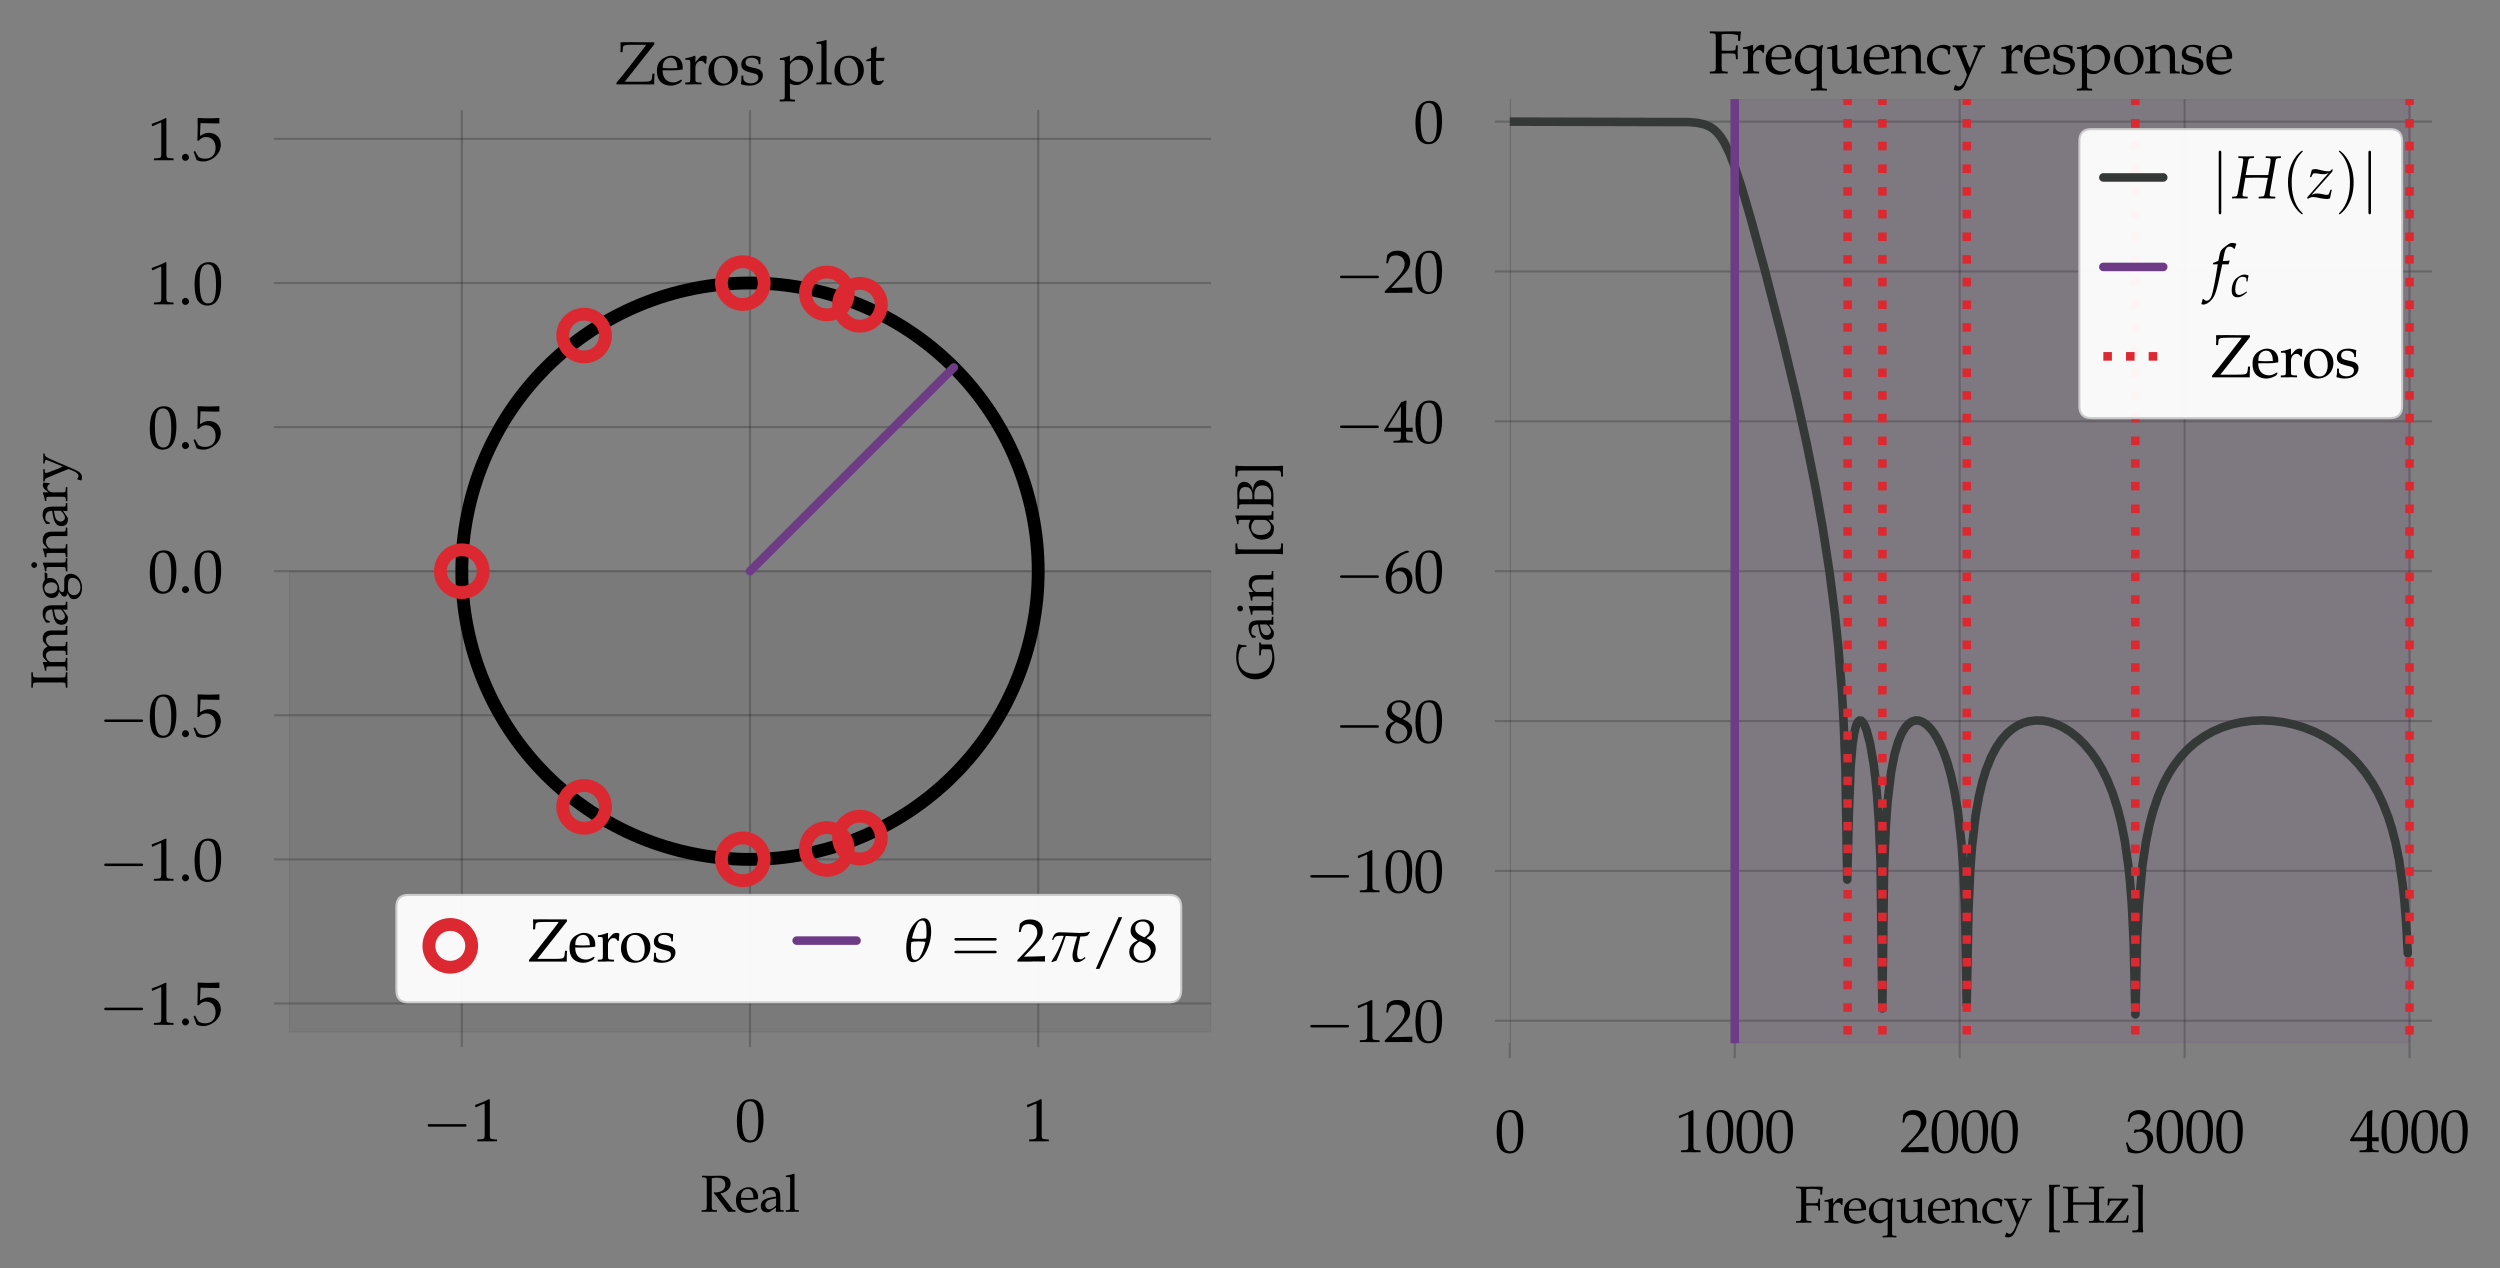 <?xml version="1.0" encoding="utf-8" standalone="no"?>
<!DOCTYPE svg PUBLIC "-//W3C//DTD SVG 1.1//EN"
  "http://www.w3.org/Graphics/SVG/1.1/DTD/svg11.dtd">
<svg xmlns:xlink="http://www.w3.org/1999/xlink" width="584.396pt" height="296.4pt" viewBox="0 0 584.396 296.4" xmlns="http://www.w3.org/2000/svg" version="1.1">
 <rect x="0" y="0" width="584.396" height="296.4" fill="#808080" stroke="none"/>
 <defs>
  <style type="text/css">*{stroke-linejoin: round; stroke-linecap: butt}</style>
 </defs>
 <g id="figure_1">
  <g id="patch_1">
   <path d="M 0 296.4 
L 584.396 296.4 
L 584.396 0 
L 0 0 
L 0 296.4 
z
" style="fill: none"/>
  </g>
  <g id="axes_1">
   <g id="patch_2">
    <path d="M 67.532 241.309 
L 283.109 241.309 
L 283.109 25.732 
L 67.532 25.732 
L 67.532 241.309 
z
" style="fill: none"/>
   </g>
   <g id="patch_3">
    <path d="M 175.32 200.889 
C 193.187 200.889 210.324 193.79 222.957 181.157 
C 235.59 168.524 242.689 151.387 242.689 133.521 
C 242.689 115.654 235.59 98.518 222.957 85.884 
C 210.324 73.251 193.187 66.153 175.32 66.153 
C 157.454 66.153 140.317 73.251 127.684 85.884 
C 115.051 98.518 107.952 115.654 107.952 133.521 
C 107.952 151.387 115.051 168.524 127.684 181.157 
C 140.317 193.79 157.454 200.889 175.32 200.889 
L 175.32 200.889 
z
" clip-path="url(#p9d65aef711)" style="fill: none; stroke: #000000; stroke-width: 3; stroke-linejoin: miter"/>
   </g>
   <g id="patch_4">
    <path d="M 67.532 241.309 
L 67.532 133.521 
L 283.109 133.521 
L 283.109 241.309 
z
" clip-path="url(#p9d65aef711)" style="opacity: 0.05; stroke: #000000; stroke-width: 0.5; stroke-linejoin: miter"/>
   </g>
   <g id="matplotlib.axis_1">
    <g id="xtick_1">
     <g id="line2d_1">
      <path d="M 107.952 241.309 
L 107.952 25.732 
" clip-path="url(#p9d65aef711)" style="fill: none; stroke: #000000; stroke-opacity: 0.2; stroke-width: 0.5; stroke-linecap: round"/>
     </g>
     <g id="line2d_2">
      <defs>
       <path id="m937097c307" d="M 0 0 
L 0 3.5 
" style="stroke: #000000; stroke-opacity: 0.2; stroke-width: 0.5"/>
      </defs>
      <g>
       <use xlink:href="#m937097c307" x="107.952" y="241.309" style="fill-opacity: 0.2; stroke: #000000; stroke-opacity: 0.2; stroke-width: 0.5"/>
      </g>
     </g>
     <g id="text_1">
      <!-- $\mathdefault{−1}$ -->
      <g transform="translate(98.73 266.789)scale(0.14 -0.14)">
       <defs>
        <path id="CMSY10-0" d="M 4218 1472 
C 4326 1472 4442 1472 4442 1600 
C 4442 1728 4326 1728 4218 1728 
L 755 1728 
C 646 1728 531 1728 531 1600 
C 531 1472 646 1472 755 1472 
L 4218 1472 
z
" transform="scale(0.016)"/>
        <path id="URWPalladioL-Roma-31" d="M 429 3571 
L 493 3571 
L 1318 3942 
C 1325 3949 1331 3949 1338 3949 
C 1376 3949 1389 3891 1389 3737 
L 1389 633 
C 1389 300 1318 230 973 211 
L 614 192 
L 614 0 
C 1600 0 1600 0 1670 0 
C 1754 0 1894 0 2112 -7 
C 2189 6 2413 6 2675 0 
L 2675 192 
L 2342 211 
C 1990 229 1926 299 1926 628 
L 1926 4383 
L 1837 4416 
C 1421 4199 966 4009 384 3807 
L 429 3571 
z
" transform="scale(0.016)"/>
       </defs>
       <use xlink:href="#CMSY10-0" transform="scale(1.038)"/>
       <use xlink:href="#URWPalladioL-Roma-31" transform="translate(81.942 0)scale(0.996)"/>
      </g>
     </g>
    </g>
    <g id="xtick_2">
     <g id="line2d_3">
      <path d="M 175.32 241.309 
L 175.32 25.732 
" clip-path="url(#p9d65aef711)" style="fill: none; stroke: #000000; stroke-opacity: 0.2; stroke-width: 0.5; stroke-linecap: round"/>
     </g>
     <g id="line2d_4">
      <g>
       <use xlink:href="#m937097c307" x="175.32" y="241.309" style="fill-opacity: 0.2; stroke: #000000; stroke-opacity: 0.2; stroke-width: 0.5"/>
      </g>
     </g>
     <g id="text_2">
      <!-- $\mathdefault{0}$ -->
      <g transform="translate(171.834 266.789)scale(0.14 -0.14)">
       <defs>
        <path id="URWPalladioL-Roma-30" d="M 1683 4416 
C 691 4416 186 3628 186 2076 
C 186 1326 320 679 544 365 
C 768 51 1126 -128 1523 -128 
C 2490 -128 2976 704 2976 2345 
C 2976 3749 2560 4416 1683 4416 
z
M 1568 4191 
C 2189 4191 2438 3563 2438 2025 
C 2438 660 2195 96 1606 96 
C 986 96 723 743 723 2307 
C 723 3660 960 4191 1568 4191 
z
" transform="scale(0.016)"/>
       </defs>
       <use xlink:href="#URWPalladioL-Roma-30" transform="scale(0.996)"/>
      </g>
     </g>
    </g>
    <g id="xtick_3">
     <g id="line2d_5">
      <path d="M 242.689 241.309 
L 242.689 25.732 
" clip-path="url(#p9d65aef711)" style="fill: none; stroke: #000000; stroke-opacity: 0.2; stroke-width: 0.5; stroke-linecap: round"/>
     </g>
     <g id="line2d_6">
      <g>
       <use xlink:href="#m937097c307" x="242.689" y="241.309" style="fill-opacity: 0.2; stroke: #000000; stroke-opacity: 0.2; stroke-width: 0.5"/>
      </g>
     </g>
     <g id="text_3">
      <!-- $\mathdefault{1}$ -->
      <g transform="translate(239.202 266.789)scale(0.14 -0.14)">
       <use xlink:href="#URWPalladioL-Roma-31" transform="scale(0.996)"/>
      </g>
     </g>
    </g>
    <g id="text_4">
     <!-- Real -->
     <g transform="translate(163.736 283.276)scale(0.12 -0.12)">
      <defs>
       <path id="URWPalladioL-Roma-52" d="M 1382 4096 
C 1600 4147 1792 4172 2010 4172 
C 2675 4172 3046 3867 3046 3328 
C 3046 2744 2579 2375 1837 2375 
C 1792 2375 1734 2375 1651 2382 
L 1613 2306 
C 1683 2223 1702 2198 1779 2115 
C 1869 2014 1888 1988 1946 1912 
L 3123 344 
C 3162 293 3200 242 3238 198 
C 3283 140 3322 83 3386 0 
C 3686 0 3750 0 3821 0 
C 3878 19 3878 19 4282 0 
L 4282 192 
C 4077 211 3974 249 3891 357 
L 2438 2236 
C 2797 2325 2963 2394 3174 2541 
C 3507 2775 3686 3093 3686 3461 
C 3686 4071 3238 4416 2445 4416 
L 2342 4416 
C 1510 4396 1510 4396 1293 4396 
C 1082 4396 1082 4396 186 4416 
L 186 4223 
L 448 4204 
C 742 4185 774 4128 774 3633 
L 774 782 
C 774 280 742 230 448 211 
L 141 192 
L 141 0 
C 518 -7 742 0 1075 0 
C 1408 19 1638 12 2016 0 
L 2016 192 
L 1709 211 
C 1414 230 1382 281 1382 787 
L 1382 4096 
z
" transform="scale(0.016)"/>
       <path id="URWPalladioL-Roma-65" d="M 2797 447 
L 2714 511 
C 2304 268 2157 211 1882 211 
C 1466 211 1120 396 941 710 
C 819 921 774 1100 762 1472 
L 1696 1472 
C 2138 1472 2413 1491 2854 1561 
C 2861 1651 2867 1708 2867 1786 
C 2867 2526 2394 3008 1677 3008 
C 1440 3008 1165 2924 902 2771 
C 378 2468 166 2069 166 1401 
C 166 998 262 652 435 409 
C 691 70 1120 -128 1600 -128 
C 1837 -128 2074 -77 2336 38 
C 2509 108 2643 192 2669 230 
L 2797 447 
z
M 2298 1708 
C 1965 1696 1811 1689 1581 1689 
C 1286 1689 1120 1696 774 1728 
C 774 2030 800 2172 883 2339 
C 1018 2623 1293 2796 1600 2796 
C 1811 2796 1978 2713 2093 2539 
C 2234 2326 2278 2140 2298 1708 
z
" transform="scale(0.016)"/>
       <path id="URWPalladioL-Roma-61" d="M 2074 544 
L 2042 0 
C 2458 0 2458 0 2541 0 
C 2573 19 2733 12 3014 0 
L 3014 192 
L 2765 204 
C 2611 211 2586 262 2586 576 
L 2586 1751 
C 2586 2688 2317 3027 1574 3027 
C 1299 3027 1043 2956 800 2809 
L 461 2604 
L 461 2187 
L 627 2142 
L 710 2341 
C 845 2642 909 2688 1203 2688 
C 1805 2688 2054 2450 2074 1866 
L 1440 1751 
C 570 1590 205 1289 205 730 
C 205 224 506 -64 1011 -64 
C 1126 -64 1235 -45 1280 -13 
L 2074 544 
z
M 2074 806 
C 1888 544 1485 300 1235 300 
C 979 300 755 537 755 812 
C 755 1049 883 1273 1075 1395 
C 1235 1491 1587 1580 2074 1651 
L 2074 806 
z
" transform="scale(0.016)"/>
       <path id="URWPalladioL-Roma-6c" d="M 147 4249 
L 506 4249 
C 621 4249 666 4179 666 3987 
L 666 672 
C 666 268 646 224 429 211 
L 134 192 
L 134 0 
C 774 0 774 0 934 0 
C 1094 19 1094 19 1734 0 
L 1734 192 
L 1440 211 
C 1222 224 1203 268 1203 672 
L 1203 4614 
L 1146 4665 
C 864 4557 653 4505 147 4429 
L 147 4249 
z
" transform="scale(0.016)"/>
      </defs>
      <use xlink:href="#URWPalladioL-Roma-52" transform="scale(0.996)"/>
      <use xlink:href="#URWPalladioL-Roma-65" transform="translate(66.55 0)scale(0.996)"/>
      <use xlink:href="#URWPalladioL-Roma-61" transform="translate(114.27 0)scale(0.996)"/>
      <use xlink:href="#URWPalladioL-Roma-6c" transform="translate(164.083 0)scale(0.996)"/>
     </g>
    </g>
   </g>
   <g id="matplotlib.axis_2">
    <g id="ytick_1">
     <g id="line2d_7">
      <path d="M 67.532 234.573 
L 283.109 234.573 
" clip-path="url(#p9d65aef711)" style="fill: none; stroke: #000000; stroke-opacity: 0.2; stroke-width: 0.5; stroke-linecap: round"/>
     </g>
     <g id="line2d_8">
      <defs>
       <path id="m878db17082" d="M 0 0 
L -3.5 0 
" style="stroke: #000000; stroke-opacity: 0.2; stroke-width: 0.5"/>
      </defs>
      <g>
       <use xlink:href="#m878db17082" x="67.532" y="234.573" style="fill-opacity: 0.2; stroke: #000000; stroke-opacity: 0.2; stroke-width: 0.5"/>
      </g>
     </g>
     <g id="text_5">
      <!-- $\mathdefault{−1.5}$ -->
      <g transform="translate(23.125 239.562)scale(0.14 -0.14)">
       <defs>
        <path id="URWPalladioL-Roma-2e" d="M 794 678 
C 602 678 429 499 429 307 
C 429 115 602 -64 787 -64 
C 992 -64 1171 108 1171 307 
C 1171 499 992 678 794 678 
z
" transform="scale(0.016)"/>
        <path id="URWPalladioL-Roma-35" d="M 813 3891 
C 1638 3865 1997 3859 2765 3859 
L 2797 3891 
C 2784 4006 2784 4057 2784 4140 
C 2784 4230 2784 4281 2797 4396 
L 2765 4428 
C 2285 4403 1997 4396 1651 4396 
C 1299 4396 1018 4403 538 4428 
L 506 4396 
C 512 4006 518 3724 518 3520 
C 518 2976 499 2360 480 2076 
L 608 2038 
C 909 2341 1082 2432 1395 2432 
C 2010 2432 2394 1992 2394 1295 
C 2394 579 1984 160 1286 160 
C 941 160 621 276 531 443 
L 237 973 
L 83 882 
C 230 514 307 308 397 25 
C 576 -71 832 -128 1107 -128 
C 1536 -128 1990 57 2342 366 
C 2733 715 2938 1153 2938 1631 
C 2938 2360 2419 2873 1690 2873 
C 1382 2873 1152 2790 755 2553 
L 813 3891 
z
" transform="scale(0.016)"/>
       </defs>
       <use xlink:href="#CMSY10-0" transform="scale(1.038)"/>
       <use xlink:href="#URWPalladioL-Roma-31" transform="translate(81.942 0)scale(0.996)"/>
       <use xlink:href="#URWPalladioL-Roma-2e" transform="translate(131.755 0)scale(0.996)"/>
       <use xlink:href="#URWPalladioL-Roma-35" transform="translate(156.661 0)scale(0.996)"/>
      </g>
     </g>
    </g>
    <g id="ytick_2">
     <g id="line2d_9">
      <path d="M 67.532 200.889 
L 283.109 200.889 
" clip-path="url(#p9d65aef711)" style="fill: none; stroke: #000000; stroke-opacity: 0.2; stroke-width: 0.5; stroke-linecap: round"/>
     </g>
     <g id="line2d_10">
      <g>
       <use xlink:href="#m878db17082" x="67.532" y="200.889" style="fill-opacity: 0.2; stroke: #000000; stroke-opacity: 0.2; stroke-width: 0.5"/>
      </g>
     </g>
     <g id="text_6">
      <!-- $\mathdefault{−1.0}$ -->
      <g transform="translate(23.125 205.878)scale(0.14 -0.14)">
       <use xlink:href="#CMSY10-0" transform="scale(1.038)"/>
       <use xlink:href="#URWPalladioL-Roma-31" transform="translate(81.942 0)scale(0.996)"/>
       <use xlink:href="#URWPalladioL-Roma-2e" transform="translate(131.755 0)scale(0.996)"/>
       <use xlink:href="#URWPalladioL-Roma-30" transform="translate(156.661 0)scale(0.996)"/>
      </g>
     </g>
    </g>
    <g id="ytick_3">
     <g id="line2d_11">
      <path d="M 67.532 167.205 
L 283.109 167.205 
" clip-path="url(#p9d65aef711)" style="fill: none; stroke: #000000; stroke-opacity: 0.2; stroke-width: 0.5; stroke-linecap: round"/>
     </g>
     <g id="line2d_12">
      <g>
       <use xlink:href="#m878db17082" x="67.532" y="167.205" style="fill-opacity: 0.2; stroke: #000000; stroke-opacity: 0.2; stroke-width: 0.5"/>
      </g>
     </g>
     <g id="text_7">
      <!-- $\mathdefault{−0.5}$ -->
      <g transform="translate(23.125 172.194)scale(0.14 -0.14)">
       <use xlink:href="#CMSY10-0" transform="scale(1.038)"/>
       <use xlink:href="#URWPalladioL-Roma-30" transform="translate(81.942 0)scale(0.996)"/>
       <use xlink:href="#URWPalladioL-Roma-2e" transform="translate(131.755 0)scale(0.996)"/>
       <use xlink:href="#URWPalladioL-Roma-35" transform="translate(156.661 0)scale(0.996)"/>
      </g>
     </g>
    </g>
    <g id="ytick_4">
     <g id="line2d_13">
      <path d="M 67.532 133.521 
L 283.109 133.521 
" clip-path="url(#p9d65aef711)" style="fill: none; stroke: #000000; stroke-opacity: 0.2; stroke-width: 0.5; stroke-linecap: round"/>
     </g>
     <g id="line2d_14">
      <g>
       <use xlink:href="#m878db17082" x="67.532" y="133.521" style="fill-opacity: 0.2; stroke: #000000; stroke-opacity: 0.2; stroke-width: 0.5"/>
      </g>
     </g>
     <g id="text_8">
      <!-- $\mathdefault{0.0}$ -->
      <g transform="translate(34.597 138.51)scale(0.14 -0.14)">
       <use xlink:href="#URWPalladioL-Roma-30" transform="scale(0.996)"/>
       <use xlink:href="#URWPalladioL-Roma-2e" transform="translate(49.813 0)scale(0.996)"/>
       <use xlink:href="#URWPalladioL-Roma-30" transform="translate(74.72 0)scale(0.996)"/>
      </g>
     </g>
    </g>
    <g id="ytick_5">
     <g id="line2d_15">
      <path d="M 67.532 99.837 
L 283.109 99.837 
" clip-path="url(#p9d65aef711)" style="fill: none; stroke: #000000; stroke-opacity: 0.2; stroke-width: 0.5; stroke-linecap: round"/>
     </g>
     <g id="line2d_16">
      <g>
       <use xlink:href="#m878db17082" x="67.532" y="99.837" style="fill-opacity: 0.2; stroke: #000000; stroke-opacity: 0.2; stroke-width: 0.5"/>
      </g>
     </g>
     <g id="text_9">
      <!-- $\mathdefault{0.5}$ -->
      <g transform="translate(34.597 104.826)scale(0.14 -0.14)">
       <use xlink:href="#URWPalladioL-Roma-30" transform="scale(0.996)"/>
       <use xlink:href="#URWPalladioL-Roma-2e" transform="translate(49.813 0)scale(0.996)"/>
       <use xlink:href="#URWPalladioL-Roma-35" transform="translate(74.72 0)scale(0.996)"/>
      </g>
     </g>
    </g>
    <g id="ytick_6">
     <g id="line2d_17">
      <path d="M 67.532 66.153 
L 283.109 66.153 
" clip-path="url(#p9d65aef711)" style="fill: none; stroke: #000000; stroke-opacity: 0.2; stroke-width: 0.5; stroke-linecap: round"/>
     </g>
     <g id="line2d_18">
      <g>
       <use xlink:href="#m878db17082" x="67.532" y="66.153" style="fill-opacity: 0.2; stroke: #000000; stroke-opacity: 0.2; stroke-width: 0.5"/>
      </g>
     </g>
     <g id="text_10">
      <!-- $\mathdefault{1.0}$ -->
      <g transform="translate(34.597 71.142)scale(0.14 -0.14)">
       <use xlink:href="#URWPalladioL-Roma-31" transform="scale(0.996)"/>
       <use xlink:href="#URWPalladioL-Roma-2e" transform="translate(49.813 0)scale(0.996)"/>
       <use xlink:href="#URWPalladioL-Roma-30" transform="translate(74.72 0)scale(0.996)"/>
      </g>
     </g>
    </g>
    <g id="ytick_7">
     <g id="line2d_19">
      <path d="M 67.532 32.469 
L 283.109 32.469 
" clip-path="url(#p9d65aef711)" style="fill: none; stroke: #000000; stroke-opacity: 0.2; stroke-width: 0.5; stroke-linecap: round"/>
     </g>
     <g id="line2d_20">
      <g>
       <use xlink:href="#m878db17082" x="67.532" y="32.469" style="fill-opacity: 0.2; stroke: #000000; stroke-opacity: 0.2; stroke-width: 0.5"/>
      </g>
     </g>
     <g id="text_11">
      <!-- $\mathdefault{1.5}$ -->
      <g transform="translate(34.597 37.458)scale(0.14 -0.14)">
       <use xlink:href="#URWPalladioL-Roma-31" transform="scale(0.996)"/>
       <use xlink:href="#URWPalladioL-Roma-2e" transform="translate(49.813 0)scale(0.996)"/>
       <use xlink:href="#URWPalladioL-Roma-35" transform="translate(74.72 0)scale(0.996)"/>
      </g>
     </g>
    </g>
    <g id="text_12">
     <!-- Imaginary -->
     <g transform="translate(15.754 161.017)rotate(-90)scale(0.12 -0.12)">
      <defs>
       <path id="URWPalladioL-Roma-49" d="M 1382 3633 
C 1382 4135 1414 4185 1709 4204 
L 2016 4223 
L 2016 4416 
C 1549 4396 1408 4396 1075 4396 
C 755 4396 602 4403 141 4416 
L 141 4223 
L 448 4204 
C 742 4185 774 4135 774 3633 
L 774 782 
C 774 280 742 230 448 211 
L 141 192 
L 141 0 
C 518 -7 742 0 1075 0 
C 1408 19 1638 12 2016 0 
L 2016 192 
L 1709 211 
C 1414 230 1382 281 1382 787 
L 1382 3633 
z
" transform="scale(0.016)"/>
       <path id="URWPalladioL-Roma-6d" d="M 115 2579 
L 352 2579 
C 608 2579 634 2534 634 2112 
L 634 672 
C 634 268 614 224 397 211 
L 102 192 
L 102 0 
C 717 0 736 0 915 0 
C 1094 19 1261 12 1677 0 
L 1677 192 
L 1408 211 
C 1190 223 1171 268 1171 670 
L 1171 2023 
C 1171 2311 1594 2624 1978 2624 
C 2323 2624 2560 2298 2560 1813 
L 2560 670 
C 2560 268 2541 223 2323 211 
L 2029 192 
L 2029 0 
C 2669 0 2669 0 2829 0 
C 2989 19 2989 19 3629 0 
L 3629 192 
L 3334 211 
C 3117 223 3098 268 3098 670 
L 3098 2023 
C 3098 2311 3520 2624 3904 2624 
C 4250 2624 4486 2298 4486 1813 
L 4486 0 
C 4877 0 4883 0 4992 0 
C 5075 19 5075 19 5562 0 
L 5562 192 
L 5261 211 
C 5043 223 5024 268 5024 670 
L 5024 1985 
C 5024 2617 4653 3014 4064 3014 
C 3840 3014 3654 2956 3539 2854 
L 3053 2419 
C 2848 2841 2586 3014 2144 3014 
C 1907 3014 1728 2956 1613 2854 
L 1171 2445 
L 1171 2988 
L 1114 3008 
C 787 2873 454 2783 115 2745 
L 115 2579 
z
" transform="scale(0.016)"/>
       <path id="URWPalladioL-Roma-67" d="M 3322 2452 
L 3482 2713 
L 3456 2790 
L 2547 2764 
C 2310 2956 2080 3033 1766 3033 
C 1485 3033 1158 2944 896 2790 
C 538 2586 352 2274 352 1885 
C 352 1413 646 1087 1120 1036 
L 614 638 
C 550 540 518 455 518 358 
C 518 179 634 76 941 -13 
L 384 -315 
C 294 -367 205 -604 205 -804 
C 205 -1388 774 -1792 1587 -1792 
C 2554 -1792 3315 -1183 3315 -399 
C 3315 64 3008 384 2560 384 
L 1536 384 
C 1203 384 1050 462 1050 638 
C 1050 723 1101 795 1267 939 
C 1306 972 1318 985 1344 1011 
C 1408 1004 1446 998 1498 998 
C 1773 998 2112 1119 2374 1305 
C 2662 1515 2803 1770 2803 2108 
C 2803 2235 2784 2318 2733 2452 
L 3322 2452 
z
M 1536 2816 
C 1971 2816 2266 2458 2266 1917 
C 2266 1502 1997 1216 1606 1216 
C 1178 1216 890 1547 890 2038 
C 890 2529 1126 2816 1536 2816 
z
M 1837 -64 
C 2560 -64 2810 -212 2810 -630 
C 2810 -1183 2304 -1594 1632 -1594 
C 1075 -1594 691 -1266 691 -791 
C 691 -502 858 -238 1114 -129 
C 1216 -77 1395 -64 1837 -64 
z
" transform="scale(0.016)"/>
       <path id="URWPalladioL-Roma-69" d="M 1203 2982 
L 1146 3008 
C 819 2873 486 2784 147 2746 
L 147 2568 
L 384 2568 
C 640 2568 666 2523 666 2103 
L 666 669 
C 666 268 646 223 429 211 
L 134 192 
L 134 0 
C 774 0 774 0 934 0 
C 1094 19 1094 19 1734 0 
L 1734 192 
L 1440 211 
C 1222 224 1203 268 1203 671 
L 1203 2982 
z
M 909 4416 
C 717 4416 550 4249 550 4057 
C 550 3871 717 3705 902 3705 
C 1088 3705 1261 3871 1261 4057 
C 1261 4236 1088 4416 909 4416 
z
" transform="scale(0.016)"/>
       <path id="URWPalladioL-Roma-6e" d="M 2624 0 
C 3014 0 3021 0 3130 0 
C 3219 19 3219 19 3661 0 
L 3661 192 
L 3398 211 
C 3181 223 3162 262 3162 670 
L 3162 1902 
C 3162 2649 2810 3014 2093 3014 
C 1856 3014 1722 2969 1587 2854 
L 1101 2432 
L 1101 2988 
L 1043 3008 
C 717 2873 384 2784 45 2746 
L 45 2568 
L 282 2568 
C 538 2568 563 2523 563 2103 
L 563 669 
C 563 268 544 223 326 211 
L 38 192 
L 38 0 
C 474 -7 646 0 832 0 
C 1018 19 1190 12 1626 0 
L 1626 192 
L 1338 211 
C 1120 223 1101 268 1101 670 
L 1101 2023 
C 1101 2311 1523 2624 1914 2624 
C 2342 2624 2624 2304 2624 1813 
L 2624 0 
z
" transform="scale(0.016)"/>
       <path id="URWPalladioL-Roma-72" d="M 147 2579 
L 384 2579 
C 640 2579 666 2534 666 2112 
L 666 672 
C 666 268 646 224 429 211 
L 134 192 
L 134 0 
C 595 -7 762 0 922 0 
C 1050 19 1050 19 1837 0 
L 1837 192 
L 1504 211 
C 1216 230 1203 249 1203 669 
L 1203 1763 
C 1203 2145 1459 2463 1773 2463 
C 1965 2463 2099 2374 2202 2171 
L 2336 2171 
L 2394 2937 
C 2323 2982 2208 3008 2093 3008 
C 1901 3008 1696 2905 1562 2745 
L 1203 2324 
L 1203 2982 
L 1146 3008 
C 819 2873 486 2783 147 2745 
L 147 2579 
z
" transform="scale(0.016)"/>
       <path id="URWPalladioL-Roma-79" d="M 1901 569 
C 1760 812 1690 960 1574 1273 
L 1165 2349 
C 1126 2457 1101 2553 1101 2617 
C 1101 2707 1171 2758 1318 2765 
L 1562 2777 
L 1562 2957 
C 941 2937 941 2937 819 2937 
C 698 2937 698 2937 77 2957 
L 77 2777 
L 192 2765 
C 352 2745 429 2675 525 2451 
L 1222 774 
C 1402 339 1466 185 1581 -135 
L 1434 -525 
C 1229 -1063 979 -1364 736 -1364 
C 634 -1364 518 -1312 410 -1216 
L 326 -1216 
L 173 -1696 
C 294 -1760 397 -1792 518 -1792 
C 947 -1792 1222 -1562 1466 -1005 
L 2765 1990 
C 3021 2573 3142 2745 3302 2765 
L 3482 2777 
L 3482 2957 
C 2976 2937 2976 2937 2874 2937 
C 2771 2937 2771 2937 2266 2957 
L 2266 2777 
L 2432 2765 
C 2611 2752 2701 2694 2701 2605 
C 2701 2560 2688 2502 2662 2438 
L 1901 569 
z
" transform="scale(0.016)"/>
      </defs>
      <use xlink:href="#URWPalladioL-Roma-49" transform="scale(0.996)"/>
      <use xlink:href="#URWPalladioL-Roma-6d" transform="translate(33.574 0)scale(0.996)"/>
      <use xlink:href="#URWPalladioL-Roma-61" transform="translate(121.544 0)scale(0.996)"/>
      <use xlink:href="#URWPalladioL-Roma-67" transform="translate(171.357 0)scale(0.996)"/>
      <use xlink:href="#URWPalladioL-Roma-69" transform="translate(226.749 0)scale(0.996)"/>
      <use xlink:href="#URWPalladioL-Roma-6e" transform="translate(255.739 0)scale(0.996)"/>
      <use xlink:href="#URWPalladioL-Roma-61" transform="translate(313.721 0)scale(0.996)"/>
      <use xlink:href="#URWPalladioL-Roma-72" transform="translate(363.534 0)scale(0.996)"/>
      <use xlink:href="#URWPalladioL-Roma-79" transform="translate(402.886 0)scale(0.996)"/>
     </g>
    </g>
   </g>
   <g id="PathCollection_1">
    <defs>
     <path id="C0_0_b862bdc355" d="M 0 5 
C 1.326 5 2.598 4.473 3.536 3.536 
C 4.473 2.598 5 1.326 5 -0 
C 5 -1.326 4.473 -2.598 3.536 -3.536 
C 2.598 -4.473 1.326 -5 0 -5 
C -1.326 -5 -2.598 -4.473 -3.536 -3.536 
C -4.473 -2.598 -5 -1.326 -5 0 
C -5 1.326 -4.473 2.598 -3.536 3.536 
C -2.598 4.473 -1.326 5 0 5 
z
"/>
    </defs>
    <g clip-path="url(#p9d65aef711)">
     <use xlink:href="#C0_0_b862bdc355" x="201.016" y="195.796" style="fill: none; stroke: #dc2830; stroke-width: 3"/>
    </g>
    <g clip-path="url(#p9d65aef711)">
     <use xlink:href="#C0_0_b862bdc355" x="193.28" y="198.451" style="fill: none; stroke: #dc2830; stroke-width: 3"/>
    </g>
    <g clip-path="url(#p9d65aef711)">
     <use xlink:href="#C0_0_b862bdc355" x="173.643" y="200.868" style="fill: none; stroke: #dc2830; stroke-width: 3"/>
    </g>
    <g clip-path="url(#p9d65aef711)">
     <use xlink:href="#C0_0_b862bdc355" x="136.543" y="188.61" style="fill: none; stroke: #dc2830; stroke-width: 3"/>
    </g>
    <g clip-path="url(#p9d65aef711)">
     <use xlink:href="#C0_0_b862bdc355" x="136.543" y="78.432" style="fill: none; stroke: #dc2830; stroke-width: 3"/>
    </g>
    <g clip-path="url(#p9d65aef711)">
     <use xlink:href="#C0_0_b862bdc355" x="173.643" y="66.173" style="fill: none; stroke: #dc2830; stroke-width: 3"/>
    </g>
    <g clip-path="url(#p9d65aef711)">
     <use xlink:href="#C0_0_b862bdc355" x="193.28" y="68.591" style="fill: none; stroke: #dc2830; stroke-width: 3"/>
    </g>
    <g clip-path="url(#p9d65aef711)">
     <use xlink:href="#C0_0_b862bdc355" x="201.016" y="71.245" style="fill: none; stroke: #dc2830; stroke-width: 3"/>
    </g>
    <g clip-path="url(#p9d65aef711)">
     <use xlink:href="#C0_0_b862bdc355" x="107.952" y="133.521" style="fill: none; stroke: #dc2830; stroke-width: 3"/>
    </g>
   </g>
   <g id="line2d_21">
    <path d="M 175.32 133.521 
L 222.957 85.884 
" clip-path="url(#p9d65aef711)" style="fill: none; stroke: #6e3b87; stroke-width: 2; stroke-linecap: round"/>
   </g>
   <g id="text_13">
    <!-- Zeros plot -->
    <g transform="translate(143.89 19.732)scale(0.14 -0.14)">
     <defs>
      <path id="URWPalladioL-Roma-5a" d="M 4077 4230 
L 4051 4416 
L 3053 4416 
L 2733 4416 
L 1568 4428 
L 512 4416 
C 525 4179 531 4063 531 3897 
C 531 3731 525 3615 512 3379 
L 730 3379 
L 768 3833 
C 787 4102 960 4153 1741 4153 
L 3200 4153 
C 3104 3994 3040 3898 2912 3739 
C 2829 3624 2739 3515 2650 3400 
L 717 925 
C 627 804 506 663 96 179 
L 96 0 
L 2093 0 
L 2272 0 
L 4045 0 
C 4045 550 4051 774 4083 1126 
L 3866 1126 
L 3827 761 
C 3782 320 3693 281 2714 281 
L 966 281 
L 4077 4230 
z
" transform="scale(0.016)"/>
      <path id="URWPalladioL-Roma-6f" d="M 1786 3008 
C 851 3008 205 2347 205 1391 
C 205 487 774 -128 1600 -128 
C 2586 -128 3290 557 3290 1520 
C 3290 2386 2662 3008 1786 3008 
z
M 1670 2796 
C 2259 2796 2694 2155 2694 1282 
C 2694 545 2368 83 1850 83 
C 1222 83 800 699 800 1609 
C 800 2379 1107 2796 1670 2796 
z
" transform="scale(0.016)"/>
      <path id="URWPalladioL-Roma-73" d="M 262 917 
C 262 474 243 282 192 25 
C 525 -84 774 -128 1069 -128 
C 1907 -128 2502 320 2502 949 
C 2502 1148 2445 1295 2323 1423 
C 2157 1584 1946 1661 1382 1770 
C 858 1872 685 2001 685 2296 
C 685 2617 909 2796 1299 2796 
C 1728 2796 2054 2572 2054 2270 
L 2054 2123 
L 2234 2123 
C 2240 2495 2246 2649 2266 2847 
C 1926 2963 1696 3008 1434 3008 
C 691 3008 237 2655 237 2078 
C 237 1770 378 1552 672 1417 
C 845 1340 1184 1237 1619 1141 
C 1907 1077 2029 942 2029 698 
C 2029 352 1709 108 1254 108 
C 787 108 454 333 454 654 
L 454 917 
L 262 917 
z
" transform="scale(0.016)"/>
      <path id="URWPalladioL-Roma-70" d="M 64 2566 
L 301 2566 
C 557 2566 582 2521 582 2100 
L 582 -1118 
C 582 -1523 563 -1568 346 -1581 
L 51 -1600 
L 51 -1792 
C 691 -1773 691 -1773 851 -1773 
C 1011 -1773 1011 -1773 1651 -1792 
L 1651 -1600 
L 1357 -1581 
C 1139 -1568 1120 -1523 1120 -1118 
L 1120 96 
C 1312 -20 1517 -64 1805 -64 
C 1990 -64 2157 -26 2259 38 
L 2989 511 
C 3245 677 3546 1334 3546 1743 
C 3546 2451 2957 3008 2214 3008 
C 1978 3008 1747 2943 1645 2847 
L 1120 2368 
L 1120 2982 
L 1062 3008 
C 736 2873 403 2783 64 2745 
L 64 2566 
z
M 1120 1966 
C 1120 2055 1152 2126 1235 2234 
C 1421 2470 1683 2591 2003 2591 
C 2605 2591 2989 2170 2989 1507 
C 2989 792 2560 262 1984 262 
C 1632 262 1370 377 1120 639 
L 1120 1966 
z
" transform="scale(0.016)"/>
      <path id="URWPalladioL-Roma-74" d="M 627 2457 
L 627 614 
C 627 140 838 -64 1331 -64 
C 1478 -64 1632 -32 1670 12 
L 1978 352 
L 1894 460 
C 1734 371 1638 339 1517 339 
C 1267 339 1165 467 1165 780 
L 1165 2457 
L 1984 2457 
L 2042 2803 
L 1165 2764 
L 1165 3008 
C 1165 3277 1184 3507 1235 3917 
L 1158 3987 
C 1005 3891 813 3808 614 3744 
C 634 3552 640 3430 640 3238 
L 640 2790 
L 141 2566 
L 141 2432 
L 627 2457 
z
" transform="scale(0.016)"/>
     </defs>
     <use xlink:href="#URWPalladioL-Roma-5a" transform="scale(0.996)"/>
     <use xlink:href="#URWPalladioL-Roma-65" transform="translate(66.45 0)scale(0.996)"/>
     <use xlink:href="#URWPalladioL-Roma-72" transform="translate(114.17 0)scale(0.996)"/>
     <use xlink:href="#URWPalladioL-Roma-6f" transform="translate(151.73 0)scale(0.996)"/>
     <use xlink:href="#URWPalladioL-Roma-73" transform="translate(206.125 0)scale(0.996)"/>
     <use xlink:href="#URWPalladioL-Roma-70" transform="translate(273.273 0)scale(0.996)"/>
     <use xlink:href="#URWPalladioL-Roma-6c" transform="translate(333.148 0)scale(0.996)"/>
     <use xlink:href="#URWPalladioL-Roma-6f" transform="translate(362.138 0)scale(0.996)"/>
     <use xlink:href="#URWPalladioL-Roma-74" transform="translate(416.534 0)scale(0.996)"/>
    </g>
   </g>
   <g id="legend_1">
    <g id="patch_5">
     <path d="M 95.455 234.309 
L 273.309 234.309 
Q 276.109 234.309 276.109 231.509 
L 276.109 211.997 
Q 276.109 209.197 273.309 209.197 
L 95.455 209.197 
Q 92.655 209.197 92.655 211.997 
L 92.655 231.509 
Q 92.655 234.309 95.455 234.309 
z
" style="fill: #ffffff; opacity: 0.95; stroke: #cccccc; stroke-width: 0.5; stroke-linejoin: miter"/>
    </g>
    <g id="PathCollection_2">
     <path d="M 105.255 226.101 
C 106.581 226.101 107.853 225.574 108.791 224.637 
C 109.728 223.699 110.255 222.427 110.255 221.101 
C 110.255 219.775 109.728 218.503 108.791 217.566 
C 107.853 216.628 106.581 216.101 105.255 216.101 
C 103.929 216.101 102.657 216.628 101.72 217.566 
C 100.782 218.503 100.255 219.775 100.255 221.101 
C 100.255 222.427 100.782 223.699 101.72 224.637 
C 102.657 225.574 103.929 226.101 105.255 226.101 
L 105.255 226.101 
z
" style="fill: none; stroke: #dc2830; stroke-width: 3"/>
    </g>
    <g id="text_14">
     <!-- Zeros -->
     <g transform="translate(123.455 224.776)scale(0.14 -0.14)">
      <use xlink:href="#URWPalladioL-Roma-5a" transform="scale(0.996)"/>
      <use xlink:href="#URWPalladioL-Roma-65" transform="translate(66.45 0)scale(0.996)"/>
      <use xlink:href="#URWPalladioL-Roma-72" transform="translate(114.17 0)scale(0.996)"/>
      <use xlink:href="#URWPalladioL-Roma-6f" transform="translate(151.73 0)scale(0.996)"/>
      <use xlink:href="#URWPalladioL-Roma-73" transform="translate(206.125 0)scale(0.996)"/>
     </g>
    </g>
    <g id="line2d_22">
     <path d="M 186.227 219.876 
L 193.227 219.876 
L 200.227 219.876 
" style="fill: none; stroke: #6e3b87; stroke-width: 2; stroke-linecap: round"/>
    </g>
    <g id="text_15">
     <!-- $\theta = 2\pi / 8$ -->
     <g transform="translate(211.427 224.776)scale(0.14 -0.14)">
      <defs>
       <path id="PazoMath-Italic-71" d="M 2029 4544 
C 1754 4544 1472 4409 1178 4122 
C 608 3580 186 2616 186 1442 
C 186 427 390 -64 928 -64 
C 1267 -64 1664 172 1965 555 
C 2400 1110 2797 2163 2797 3127 
C 2797 4013 2554 4544 2029 4544 
z
M 1478 2112 
C 1914 2112 2093 2092 2202 2041 
C 2061 1397 1824 823 1619 491 
C 1491 294 1318 179 1126 179 
C 742 179 672 670 672 1429 
C 672 1627 685 1831 717 2035 
C 851 2092 1024 2112 1478 2112 
z
M 1869 4300 
C 2272 4300 2310 3777 2310 2986 
C 2310 2808 2298 2623 2272 2444 
C 2144 2399 1946 2380 1523 2380 
C 1088 2380 902 2399 787 2444 
C 954 3197 1248 3886 1478 4154 
C 1568 4249 1715 4300 1869 4300 
z
" transform="scale(0.016)"/>
       <path id="CMR10-3d" d="M 4397 2111 
C 4493 2111 4614 2111 4614 2239 
C 4614 2368 4493 2368 4403 2368 
L 570 2368 
C 480 2368 358 2368 358 2239 
C 358 2111 480 2111 576 2111 
L 4397 2111 
z
M 4403 832 
C 4493 832 4614 832 4614 960 
C 4614 1088 4493 1088 4397 1088 
L 576 1088 
C 480 1088 358 1088 358 960 
C 358 832 480 832 570 832 
L 4403 832 
z
" transform="scale(0.016)"/>
       <path id="URWPalladioL-Roma-32" d="M 102 166 
L 102 0 
C 1299 0 1299 0 1530 0 
C 1760 19 1760 19 2995 0 
C 2982 134 2982 198 2982 287 
C 2982 370 2982 434 2995 574 
C 2259 542 1965 536 781 510 
L 1946 1741 
C 2566 2398 2758 2749 2758 3228 
C 2758 3961 2259 4416 1446 4416 
C 986 4416 672 4287 358 3967 
L 250 3100 
L 435 3100 
L 518 3394 
C 621 3763 851 3923 1280 3923 
C 1830 3923 2182 3578 2182 3036 
C 2182 2558 1914 2086 1190 1320 
L 102 166 
z
" transform="scale(0.016)"/>
       <path id="PazoMath-Italic-70" d="M 614 2255 
L 672 2299 
C 806 2681 1062 2700 1427 2700 
C 1504 2700 1619 2694 1754 2694 
C 1216 1242 973 803 454 -7 
L 512 -64 
L 986 102 
C 1216 599 1606 1567 1958 2688 
L 3149 2624 
C 3040 2232 2669 1089 2669 685 
C 2669 19 2912 -64 3110 -64 
C 3437 -64 3622 19 4026 356 
L 3974 476 
L 3821 369 
C 3840 382 3654 236 3546 236 
C 3245 236 3155 419 3155 811 
C 3155 969 3168 1139 3206 1323 
C 3315 1847 3424 2365 3482 2624 
C 3629 2624 3776 2630 3923 2649 
C 4038 2649 4179 2713 4282 2752 
C 4352 2905 4378 2918 4499 3072 
L 4454 3136 
C 4282 3075 3994 3008 3782 3008 
C 3706 3001 3546 2995 3386 2995 
C 2701 3020 1645 3072 1363 3072 
C 883 3072 710 2860 525 2306 
L 614 2255 
z
" transform="scale(0.016)"/>
       <path id="URWPalladioL-Roma-2f" d="M 3322 4646 
L 2938 4646 
L 557 -762 
L 941 -762 
L 3322 4646 
z
" transform="scale(0.016)"/>
       <path id="URWPalladioL-Roma-38" d="M 1075 2211 
C 813 2089 704 2019 563 1884 
C 320 1640 192 1352 192 1019 
C 192 358 723 -128 1446 -128 
C 2278 -128 2970 525 2970 1320 
C 2970 1833 2733 2108 2003 2442 
C 2586 2839 2790 3108 2790 3493 
C 2790 4044 2336 4416 1658 4416 
C 896 4416 339 3929 339 3256 
C 339 2820 512 2576 1075 2211 
z
M 1818 1890 
C 2221 1711 2464 1397 2464 1051 
C 2464 512 2061 89 1542 89 
C 998 89 646 474 646 1070 
C 646 1538 832 1833 1306 2121 
L 1818 1890 
z
M 1427 2711 
C 1024 2910 819 3166 819 3486 
C 819 3910 1126 4198 1581 4198 
C 2048 4198 2355 3890 2355 3422 
C 2355 3057 2195 2807 1779 2538 
L 1427 2711 
z
" transform="scale(0.016)"/>
      </defs>
      <use xlink:href="#PazoMath-Italic-71" transform="scale(0.996)"/>
      <use xlink:href="#CMR10-3d" transform="translate(77.387 0)scale(1.038)"/>
      <use xlink:href="#URWPalladioL-Roma-32" transform="translate(187.003 0)scale(0.996)"/>
      <use xlink:href="#PazoMath-Italic-70" transform="translate(238.062 0)scale(0.996)"/>
      <use xlink:href="#URWPalladioL-Roma-2f" transform="translate(310.589 0)scale(0.996)"/>
      <use xlink:href="#URWPalladioL-Roma-38" transform="translate(372.207 0)scale(0.996)"/>
     </g>
    </g>
   </g>
  </g>
  <g id="axes_2">
   <g id="patch_6">
    <path d="M 352.928 243.862 
L 568.506 243.862 
L 568.506 23.18 
L 352.928 23.18 
L 352.928 243.862 
z
" style="fill: none"/>
   </g>
   <g id="matplotlib.axis_3">
    <g id="xtick_4">
     <g id="line2d_23">
      <path d="M 352.928 243.862 
L 352.928 23.18 
" clip-path="url(#p22973e71f9)" style="fill: none; stroke: #000000; stroke-opacity: 0.2; stroke-width: 0.5; stroke-linecap: round"/>
     </g>
     <g id="line2d_24">
      <g>
       <use xlink:href="#m937097c307" x="352.928" y="243.862" style="fill-opacity: 0.2; stroke: #000000; stroke-opacity: 0.2; stroke-width: 0.5"/>
      </g>
     </g>
     <g id="text_16">
      <!-- $\mathdefault{0}$ -->
      <g transform="translate(349.441 269.341)scale(0.14 -0.14)">
       <use xlink:href="#URWPalladioL-Roma-30" transform="scale(0.996)"/>
      </g>
     </g>
    </g>
    <g id="xtick_5">
     <g id="line2d_25">
      <path d="M 405.508 243.862 
L 405.508 23.18 
" clip-path="url(#p22973e71f9)" style="fill: none; stroke: #000000; stroke-opacity: 0.2; stroke-width: 0.5; stroke-linecap: round"/>
     </g>
     <g id="line2d_26">
      <g>
       <use xlink:href="#m937097c307" x="405.508" y="243.862" style="fill-opacity: 0.2; stroke: #000000; stroke-opacity: 0.2; stroke-width: 0.5"/>
      </g>
     </g>
     <g id="text_17">
      <!-- $\mathdefault{1000}$ -->
      <g transform="translate(391.561 269.341)scale(0.14 -0.14)">
       <use xlink:href="#URWPalladioL-Roma-31" transform="scale(0.996)"/>
       <use xlink:href="#URWPalladioL-Roma-30" transform="translate(49.813 0)scale(0.996)"/>
       <use xlink:href="#URWPalladioL-Roma-30" transform="translate(99.626 0)scale(0.996)"/>
       <use xlink:href="#URWPalladioL-Roma-30" transform="translate(149.44 0)scale(0.996)"/>
      </g>
     </g>
    </g>
    <g id="xtick_6">
     <g id="line2d_27">
      <path d="M 458.088 243.862 
L 458.088 23.18 
" clip-path="url(#p22973e71f9)" style="fill: none; stroke: #000000; stroke-opacity: 0.2; stroke-width: 0.5; stroke-linecap: round"/>
     </g>
     <g id="line2d_28">
      <g>
       <use xlink:href="#m937097c307" x="458.088" y="243.862" style="fill-opacity: 0.2; stroke: #000000; stroke-opacity: 0.2; stroke-width: 0.5"/>
      </g>
     </g>
     <g id="text_18">
      <!-- $\mathdefault{2000}$ -->
      <g transform="translate(444.141 269.341)scale(0.14 -0.14)">
       <use xlink:href="#URWPalladioL-Roma-32" transform="scale(0.996)"/>
       <use xlink:href="#URWPalladioL-Roma-30" transform="translate(49.813 0)scale(0.996)"/>
       <use xlink:href="#URWPalladioL-Roma-30" transform="translate(99.626 0)scale(0.996)"/>
       <use xlink:href="#URWPalladioL-Roma-30" transform="translate(149.44 0)scale(0.996)"/>
      </g>
     </g>
    </g>
    <g id="xtick_7">
     <g id="line2d_29">
      <path d="M 510.668 243.862 
L 510.668 23.18 
" clip-path="url(#p22973e71f9)" style="fill: none; stroke: #000000; stroke-opacity: 0.2; stroke-width: 0.5; stroke-linecap: round"/>
     </g>
     <g id="line2d_30">
      <g>
       <use xlink:href="#m937097c307" x="510.668" y="243.862" style="fill-opacity: 0.2; stroke: #000000; stroke-opacity: 0.2; stroke-width: 0.5"/>
      </g>
     </g>
     <g id="text_19">
      <!-- $\mathdefault{3000}$ -->
      <g transform="translate(496.72 269.341)scale(0.14 -0.14)">
       <defs>
        <path id="URWPalladioL-Roma-33" d="M 275 3196 
L 474 3196 
L 589 3553 
C 659 3770 1062 3987 1395 3987 
C 1811 3987 2150 3649 2150 3247 
C 2150 2769 1773 2368 1318 2368 
C 1267 2368 1197 2374 1114 2380 
L 1018 2387 
L 941 2047 
L 986 2008 
C 1229 2118 1350 2150 1523 2150 
C 2054 2150 2362 1808 2362 1222 
C 2362 565 1971 134 1376 134 
C 1082 134 819 231 627 411 
C 474 553 390 701 269 1048 
L 96 984 
C 230 591 282 359 320 38 
C 659 -77 941 -128 1178 -128 
C 1690 -128 2278 160 2630 591 
C 2848 855 2957 1139 2957 1441 
C 2957 1750 2829 2021 2598 2182 
C 2438 2297 2291 2348 1971 2406 
C 2483 2801 2675 3094 2675 3470 
C 2675 4038 2202 4416 1491 4416 
C 1056 4416 768 4294 461 3987 
L 275 3196 
z
" transform="scale(0.016)"/>
       </defs>
       <use xlink:href="#URWPalladioL-Roma-33" transform="scale(0.996)"/>
       <use xlink:href="#URWPalladioL-Roma-30" transform="translate(49.813 0)scale(0.996)"/>
       <use xlink:href="#URWPalladioL-Roma-30" transform="translate(99.626 0)scale(0.996)"/>
       <use xlink:href="#URWPalladioL-Roma-30" transform="translate(149.44 0)scale(0.996)"/>
      </g>
     </g>
    </g>
    <g id="xtick_8">
     <g id="line2d_31">
      <path d="M 563.248 243.862 
L 563.248 23.18 
" clip-path="url(#p22973e71f9)" style="fill: none; stroke: #000000; stroke-opacity: 0.2; stroke-width: 0.5; stroke-linecap: round"/>
     </g>
     <g id="line2d_32">
      <g>
       <use xlink:href="#m937097c307" x="563.248" y="243.862" style="fill-opacity: 0.2; stroke: #000000; stroke-opacity: 0.2; stroke-width: 0.5"/>
      </g>
     </g>
     <g id="text_20">
      <!-- $\mathdefault{4000}$ -->
      <g transform="translate(549.3 269.341)scale(0.14 -0.14)">
       <defs>
        <path id="URWPalladioL-Roma-34" d="M 1792 1152 
L 1792 684 
C 1792 310 1722 223 1408 210 
L 1011 192 
L 1011 0 
C 1862 0 1862 0 2016 0 
C 2170 19 2170 19 3021 0 
L 3021 192 
L 2714 210 
C 2400 229 2330 310 2330 684 
L 2330 1152 
C 2707 1152 2842 1145 3021 1127 
L 3021 1580 
C 2720 1555 2598 1555 2502 1561 
L 2483 1561 
L 2330 1561 
L 2330 2445 
C 2330 3576 2342 4122 2374 4383 
L 2298 4416 
L 1824 4243 
L 13 1299 
L 83 1152 
L 1792 1152 
z
M 1792 1561 
L 416 1561 
L 1792 3798 
L 1792 1561 
z
" transform="scale(0.016)"/>
       </defs>
       <use xlink:href="#URWPalladioL-Roma-34" transform="scale(0.996)"/>
       <use xlink:href="#URWPalladioL-Roma-30" transform="translate(49.813 0)scale(0.996)"/>
       <use xlink:href="#URWPalladioL-Roma-30" transform="translate(99.626 0)scale(0.996)"/>
       <use xlink:href="#URWPalladioL-Roma-30" transform="translate(149.44 0)scale(0.996)"/>
      </g>
     </g>
    </g>
    <g id="text_21">
     <!-- Frequency [Hz] -->
     <g transform="translate(419.568 285.828)scale(0.12 -0.12)">
      <defs>
       <path id="URWPalladioL-Roma-46" d="M 1382 2092 
C 1562 2105 1754 2112 2042 2112 
C 2515 2112 2688 2092 2803 2035 
L 2854 1875 
L 2886 1497 
L 3078 1497 
C 3059 2092 3059 2092 3059 2208 
C 3059 2310 3059 2310 3078 2946 
L 2886 2946 
L 2854 2615 
C 2848 2558 2829 2501 2803 2450 
C 2688 2399 2509 2380 2086 2380 
C 1818 2380 1600 2387 1382 2399 
L 1382 4096 
C 1574 4140 1690 4147 2067 4147 
C 2374 4147 2733 4108 2931 4058 
C 3085 4020 3104 3988 3104 3842 
L 3104 3429 
L 3328 3429 
C 3328 3810 3360 4115 3430 4396 
C 3117 4409 2925 4416 2650 4416 
L 1965 4409 
C 1651 4396 1427 4396 1267 4396 
C 1082 4396 1082 4396 141 4416 
L 141 4223 
L 448 4204 
C 742 4185 774 4135 774 3633 
L 774 782 
C 774 280 742 230 448 211 
L 141 192 
L 141 0 
C 518 -7 742 0 1075 0 
C 1408 19 1638 12 2016 0 
L 2016 192 
L 1709 211 
C 1414 230 1382 281 1382 787 
L 1382 2092 
z
" transform="scale(0.016)"/>
       <path id="URWPalladioL-Roma-71" d="M 2515 434 
L 2515 -1118 
C 2515 -1523 2490 -1568 2278 -1581 
L 1907 -1600 
L 1907 -1792 
C 2650 -1773 2650 -1773 2797 -1773 
C 2950 -1773 3130 -1780 3584 -1792 
L 3584 -1600 
L 3290 -1581 
C 3072 -1568 3053 -1523 3053 -1118 
L 3053 2043 
C 3053 2439 3091 2681 3200 2924 
L 3078 2995 
L 2765 2796 
C 2438 2943 2163 3008 1888 3008 
C 1702 3008 1478 2956 1382 2899 
L 845 2553 
C 435 2292 224 1870 224 1315 
C 224 479 730 -64 1523 -64 
C 1658 -64 1766 -39 1850 12 
L 2515 434 
z
M 2515 779 
C 2515 690 2362 524 2189 428 
C 2035 345 1888 300 1734 300 
C 1171 300 781 824 781 1596 
C 781 2298 1139 2707 1754 2707 
C 2067 2707 2291 2630 2515 2445 
L 2515 779 
z
" transform="scale(0.016)"/>
       <path id="URWPalladioL-Roma-75" d="M 3219 2982 
L 3162 3008 
C 2835 2873 2502 2784 2163 2745 
L 2163 2567 
L 2400 2567 
C 2656 2567 2682 2522 2682 2101 
L 2682 1060 
C 2682 920 2592 741 2445 594 
C 2266 415 2061 326 1811 326 
C 1587 326 1408 396 1306 517 
C 1216 620 1171 817 1171 1098 
L 1171 2982 
L 1114 3008 
C 787 2873 454 2784 115 2745 
L 115 2567 
L 352 2567 
C 608 2567 634 2522 634 2101 
L 634 1028 
C 634 581 672 383 787 224 
C 928 32 1171 -64 1536 -64 
C 1824 -58 2080 32 2253 192 
L 2682 588 
C 2682 403 2675 300 2656 0 
C 3085 0 3091 0 3187 0 
C 3277 19 3277 19 3718 0 
L 3718 192 
L 3456 211 
C 3238 224 3219 262 3219 672 
L 3219 2982 
z
" transform="scale(0.016)"/>
       <path id="URWPalladioL-Roma-63" d="M 2554 1995 
C 2554 2290 2586 2553 2643 2783 
C 2387 2937 2163 3008 1901 3008 
C 1594 3008 1235 2886 851 2643 
C 403 2360 166 1911 166 1347 
C 166 480 774 -128 1632 -128 
C 1965 -128 2445 -7 2509 89 
L 2643 294 
L 2579 390 
C 2342 262 2138 204 1907 204 
C 1197 204 730 756 730 1603 
C 730 2290 1050 2675 1626 2675 
C 1907 2675 2214 2547 2330 2386 
L 2374 1995 
L 2554 1995 
z
" transform="scale(0.016)"/>
       <path id="URWPalladioL-Roma-5b" d="M 563 -1178 
C 1018 -1166 1030 -1166 1184 -1166 
C 1338 -1166 1370 -1166 1805 -1178 
L 1843 -1140 
L 1843 -974 
L 1818 -942 
L 1574 -942 
C 1402 -942 1261 -903 1184 -839 
C 1126 -782 1107 -692 1107 -481 
C 1107 -474 1107 -340 1101 -148 
L 1101 89 
L 1101 3379 
L 1101 3615 
C 1107 3795 1107 3935 1107 3942 
C 1107 4153 1126 4249 1184 4307 
C 1261 4371 1402 4409 1574 4409 
L 1818 4409 
L 1843 4441 
L 1843 4608 
L 1805 4646 
C 1357 4633 1338 4633 1184 4633 
C 1037 4633 1005 4633 563 4646 
L 506 4563 
C 544 4403 557 4191 557 3699 
C 557 3603 557 3526 563 3462 
L 563 3379 
L 563 89 
L 563 6 
C 557 -97 557 -103 557 -212 
L 557 -282 
C 557 -718 544 -897 506 -1095 
L 563 -1178 
z
" transform="scale(0.016)"/>
       <path id="URWPalladioL-Roma-48" d="M 3942 787 
C 3942 281 3910 230 3616 211 
L 3309 192 
L 3309 0 
C 3686 -7 3910 0 4243 0 
C 4576 19 4806 12 5184 0 
L 5184 192 
L 4877 211 
C 4582 230 4550 281 4550 783 
L 4550 3635 
C 4550 4135 4582 4186 4877 4205 
L 5184 4223 
L 5184 4416 
C 4717 4396 4576 4396 4243 4396 
C 3923 4396 3770 4403 3309 4416 
L 3309 4223 
L 3616 4205 
C 3910 4186 3942 4135 3942 3635 
L 3942 2508 
C 3808 2502 3674 2496 3411 2496 
L 1914 2496 
C 1651 2496 1510 2502 1382 2508 
L 1382 3635 
C 1382 4135 1414 4186 1709 4205 
L 2016 4223 
L 2016 4416 
C 1549 4396 1408 4396 1075 4396 
C 755 4396 602 4403 141 4416 
L 141 4223 
L 448 4205 
C 742 4186 774 4135 774 3635 
L 774 783 
C 774 281 742 230 448 211 
L 141 192 
L 141 0 
C 518 -7 742 0 1075 0 
C 1408 19 1638 12 2016 0 
L 2016 192 
L 1709 211 
C 1414 230 1382 281 1382 783 
L 1382 2201 
C 1555 2214 1658 2214 1914 2214 
L 3411 2214 
C 3667 2214 3770 2214 3942 2201 
L 3942 787 
z
" transform="scale(0.016)"/>
       <path id="URWPalladioL-Roma-7a" d="M 2912 2771 
L 2912 2963 
C 2464 2950 2272 2944 2029 2944 
L 442 2963 
C 429 2637 422 2560 384 2121 
L 576 2121 
L 653 2554 
C 678 2688 794 2719 1267 2719 
L 2182 2719 
C 2048 2509 1939 2363 1766 2146 
L 678 796 
C 525 611 435 503 102 128 
L 141 0 
C 806 0 845 0 1120 0 
L 2886 0 
C 2886 147 2899 300 2944 608 
L 2982 908 
L 2790 908 
L 2675 403 
C 2650 268 2381 224 1766 224 
L 902 224 
L 2912 2771 
z
" transform="scale(0.016)"/>
       <path id="URWPalladioL-Roma-5d" d="M 1568 4646 
C 1114 4633 1094 4633 947 4633 
C 794 4633 762 4633 326 4646 
L 288 4608 
L 288 4441 
L 314 4409 
L 557 4409 
C 730 4409 864 4371 941 4307 
C 1005 4249 1024 4159 1024 3942 
C 1024 3923 1024 3795 1030 3615 
L 1030 3379 
L 1030 89 
L 1030 -148 
C 1024 -334 1024 -449 1024 -468 
C 1024 -686 1005 -782 941 -839 
C 864 -903 730 -942 557 -942 
L 314 -942 
L 288 -974 
L 288 -1140 
L 326 -1178 
C 774 -1166 787 -1166 947 -1166 
C 1094 -1166 1126 -1166 1568 -1178 
L 1626 -1095 
C 1587 -942 1581 -743 1574 -250 
C 1574 -161 1574 -78 1568 6 
L 1568 89 
L 1568 3379 
L 1568 3462 
C 1574 3532 1574 3615 1574 3705 
C 1574 4198 1587 4409 1626 4563 
L 1568 4646 
z
" transform="scale(0.016)"/>
      </defs>
      <use xlink:href="#URWPalladioL-Roma-46" transform="scale(0.996)"/>
      <use xlink:href="#URWPalladioL-Roma-72" transform="translate(55.392 0)scale(0.996)"/>
      <use xlink:href="#URWPalladioL-Roma-65" transform="translate(92.951 0)scale(0.996)"/>
      <use xlink:href="#URWPalladioL-Roma-71" transform="translate(140.671 0)scale(0.996)"/>
      <use xlink:href="#URWPalladioL-Roma-75" transform="translate(196.462 0)scale(0.996)"/>
      <use xlink:href="#URWPalladioL-Roma-65" transform="translate(256.536 0)scale(0.996)"/>
      <use xlink:href="#URWPalladioL-Roma-6e" transform="translate(304.256 0)scale(0.996)"/>
      <use xlink:href="#URWPalladioL-Roma-63" transform="translate(362.238 0)scale(0.996)"/>
      <use xlink:href="#URWPalladioL-Roma-79" transform="translate(406.472 0)scale(0.996)"/>
      <use xlink:href="#URWPalladioL-Roma-5b" transform="translate(486.77 0)scale(0.996)"/>
      <use xlink:href="#URWPalladioL-Roma-48" transform="translate(519.945 0)scale(0.996)"/>
      <use xlink:href="#URWPalladioL-Roma-7a" transform="translate(602.834 0)scale(0.996)"/>
      <use xlink:href="#URWPalladioL-Roma-5d" transform="translate(652.647 0)scale(0.996)"/>
     </g>
    </g>
   </g>
   <g id="matplotlib.axis_4">
    <g id="ytick_8">
     <g id="line2d_33">
      <path d="M 352.928 238.607 
L 568.506 238.607 
" clip-path="url(#p22973e71f9)" style="fill: none; stroke: #000000; stroke-opacity: 0.2; stroke-width: 0.5; stroke-linecap: round"/>
     </g>
     <g id="line2d_34">
      <g>
       <use xlink:href="#m878db17082" x="352.928" y="238.607" style="fill-opacity: 0.2; stroke: #000000; stroke-opacity: 0.2; stroke-width: 0.5"/>
      </g>
     </g>
     <g id="text_22">
      <!-- $\mathdefault{−120}$ -->
      <g transform="translate(305.035 243.597)scale(0.14 -0.14)">
       <use xlink:href="#CMSY10-0" transform="scale(1.038)"/>
       <use xlink:href="#URWPalladioL-Roma-31" transform="translate(81.942 0)scale(0.996)"/>
       <use xlink:href="#URWPalladioL-Roma-32" transform="translate(131.755 0)scale(0.996)"/>
       <use xlink:href="#URWPalladioL-Roma-30" transform="translate(181.568 0)scale(0.996)"/>
      </g>
     </g>
    </g>
    <g id="ytick_9">
     <g id="line2d_35">
      <path d="M 352.928 203.578 
L 568.506 203.578 
" clip-path="url(#p22973e71f9)" style="fill: none; stroke: #000000; stroke-opacity: 0.2; stroke-width: 0.5; stroke-linecap: round"/>
     </g>
     <g id="line2d_36">
      <g>
       <use xlink:href="#m878db17082" x="352.928" y="203.578" style="fill-opacity: 0.2; stroke: #000000; stroke-opacity: 0.2; stroke-width: 0.5"/>
      </g>
     </g>
     <g id="text_23">
      <!-- $\mathdefault{−100}$ -->
      <g transform="translate(305.035 208.568)scale(0.14 -0.14)">
       <use xlink:href="#CMSY10-0" transform="scale(1.038)"/>
       <use xlink:href="#URWPalladioL-Roma-31" transform="translate(81.942 0)scale(0.996)"/>
       <use xlink:href="#URWPalladioL-Roma-30" transform="translate(131.755 0)scale(0.996)"/>
       <use xlink:href="#URWPalladioL-Roma-30" transform="translate(181.568 0)scale(0.996)"/>
      </g>
     </g>
    </g>
    <g id="ytick_10">
     <g id="line2d_37">
      <path d="M 352.928 168.55 
L 568.506 168.55 
" clip-path="url(#p22973e71f9)" style="fill: none; stroke: #000000; stroke-opacity: 0.2; stroke-width: 0.5; stroke-linecap: round"/>
     </g>
     <g id="line2d_38">
      <g>
       <use xlink:href="#m878db17082" x="352.928" y="168.55" style="fill-opacity: 0.2; stroke: #000000; stroke-opacity: 0.2; stroke-width: 0.5"/>
      </g>
     </g>
     <g id="text_24">
      <!-- $\mathdefault{−80}$ -->
      <g transform="translate(312.009 173.539)scale(0.14 -0.14)">
       <use xlink:href="#CMSY10-0" transform="scale(1.038)"/>
       <use xlink:href="#URWPalladioL-Roma-38" transform="translate(81.942 0)scale(0.996)"/>
       <use xlink:href="#URWPalladioL-Roma-30" transform="translate(131.755 0)scale(0.996)"/>
      </g>
     </g>
    </g>
    <g id="ytick_11">
     <g id="line2d_39">
      <path d="M 352.928 133.521 
L 568.506 133.521 
" clip-path="url(#p22973e71f9)" style="fill: none; stroke: #000000; stroke-opacity: 0.2; stroke-width: 0.5; stroke-linecap: round"/>
     </g>
     <g id="line2d_40">
      <g>
       <use xlink:href="#m878db17082" x="352.928" y="133.521" style="fill-opacity: 0.2; stroke: #000000; stroke-opacity: 0.2; stroke-width: 0.5"/>
      </g>
     </g>
     <g id="text_25">
      <!-- $\mathdefault{−60}$ -->
      <g transform="translate(312.009 138.51)scale(0.14 -0.14)">
       <defs>
        <path id="URWPalladioL-Roma-36" d="M 2662 4287 
L 2426 4396 
C 1811 4193 1549 4066 1222 3788 
C 563 3237 205 2463 205 1585 
C 205 526 717 -128 1542 -128 
C 2374 -128 2995 532 2995 1405 
C 2995 2143 2554 2624 1875 2624 
C 1555 2624 1363 2540 986 2239 
C 915 2182 909 2175 838 2124 
C 973 3275 1510 3895 2662 4237 
L 2662 4287 
z
M 1632 2239 
C 2118 2239 2445 1816 2445 1180 
C 2445 513 2118 83 1626 83 
C 1082 83 787 551 787 1411 
C 787 1636 813 1758 883 1867 
C 1024 2085 1325 2239 1632 2239 
z
" transform="scale(0.016)"/>
       </defs>
       <use xlink:href="#CMSY10-0" transform="scale(1.038)"/>
       <use xlink:href="#URWPalladioL-Roma-36" transform="translate(81.942 0)scale(0.996)"/>
       <use xlink:href="#URWPalladioL-Roma-30" transform="translate(131.755 0)scale(0.996)"/>
      </g>
     </g>
    </g>
    <g id="ytick_12">
     <g id="line2d_41">
      <path d="M 352.928 98.492 
L 568.506 98.492 
" clip-path="url(#p22973e71f9)" style="fill: none; stroke: #000000; stroke-opacity: 0.2; stroke-width: 0.5; stroke-linecap: round"/>
     </g>
     <g id="line2d_42">
      <g>
       <use xlink:href="#m878db17082" x="352.928" y="98.492" style="fill-opacity: 0.2; stroke: #000000; stroke-opacity: 0.2; stroke-width: 0.5"/>
      </g>
     </g>
     <g id="text_26">
      <!-- $\mathdefault{−40}$ -->
      <g transform="translate(312.009 103.481)scale(0.14 -0.14)">
       <use xlink:href="#CMSY10-0" transform="scale(1.038)"/>
       <use xlink:href="#URWPalladioL-Roma-34" transform="translate(81.942 0)scale(0.996)"/>
       <use xlink:href="#URWPalladioL-Roma-30" transform="translate(131.755 0)scale(0.996)"/>
      </g>
     </g>
    </g>
    <g id="ytick_13">
     <g id="line2d_43">
      <path d="M 352.928 63.463 
L 568.506 63.463 
" clip-path="url(#p22973e71f9)" style="fill: none; stroke: #000000; stroke-opacity: 0.2; stroke-width: 0.5; stroke-linecap: round"/>
     </g>
     <g id="line2d_44">
      <g>
       <use xlink:href="#m878db17082" x="352.928" y="63.463" style="fill-opacity: 0.2; stroke: #000000; stroke-opacity: 0.2; stroke-width: 0.5"/>
      </g>
     </g>
     <g id="text_27">
      <!-- $\mathdefault{−20}$ -->
      <g transform="translate(312.009 68.453)scale(0.14 -0.14)">
       <use xlink:href="#CMSY10-0" transform="scale(1.038)"/>
       <use xlink:href="#URWPalladioL-Roma-32" transform="translate(81.942 0)scale(0.996)"/>
       <use xlink:href="#URWPalladioL-Roma-30" transform="translate(131.755 0)scale(0.996)"/>
      </g>
     </g>
    </g>
    <g id="ytick_14">
     <g id="line2d_45">
      <path d="M 352.928 28.434 
L 568.506 28.434 
" clip-path="url(#p22973e71f9)" style="fill: none; stroke: #000000; stroke-opacity: 0.2; stroke-width: 0.5; stroke-linecap: round"/>
     </g>
     <g id="line2d_46">
      <g>
       <use xlink:href="#m878db17082" x="352.928" y="28.434" style="fill-opacity: 0.2; stroke: #000000; stroke-opacity: 0.2; stroke-width: 0.5"/>
      </g>
     </g>
     <g id="text_28">
      <!-- $\mathdefault{0}$ -->
      <g transform="translate(330.455 33.424)scale(0.14 -0.14)">
       <use xlink:href="#URWPalladioL-Roma-30" transform="scale(0.996)"/>
      </g>
     </g>
    </g>
    <g id="text_29">
     <!-- Gain [dB] -->
     <g transform="translate(297.664 159.069)rotate(-90)scale(0.12 -0.12)">
      <defs>
       <path id="URWPalladioL-Roma-47" d="M 4102 3307 
L 4301 3307 
C 4301 3634 4339 3935 4429 4281 
C 3718 4486 3392 4544 2880 4544 
C 1229 4544 141 3608 141 2185 
C 141 1538 358 961 762 570 
C 1203 128 1894 -128 2637 -128 
C 3091 -128 3533 -45 4403 198 
L 4403 1275 
C 4403 1474 4410 1486 4474 1512 
L 4659 1576 
L 4634 1736 
C 4064 1724 4045 1724 3846 1724 
C 3661 1724 3622 1724 3066 1736 
L 3066 1544 
L 3597 1499 
C 3757 1486 3814 1429 3814 1275 
L 3814 627 
C 3814 474 3802 397 3776 352 
C 3706 230 3322 140 2899 140 
C 1632 140 826 986 826 2320 
C 826 3557 1517 4275 2714 4275 
C 3046 4275 3328 4236 3571 4159 
C 3942 4038 4102 3890 4102 3647 
L 4102 3307 
z
" transform="scale(0.016)"/>
       <path id="URWPalladioL-Roma-64" d="M 2637 2803 
C 2278 2956 2099 3008 1875 3008 
C 1702 3008 1549 2969 1389 2886 
L 826 2592 
C 461 2400 224 1934 224 1392 
C 224 881 397 460 710 204 
C 928 19 1229 -64 1645 -64 
C 1773 -64 1920 -39 1952 -13 
L 2662 581 
L 2630 0 
C 2944 -7 3046 0 3123 0 
C 3174 0 3264 0 3398 -7 
C 3443 6 3571 6 3706 0 
L 3706 192 
L 3411 211 
C 3194 224 3174 268 3174 672 
L 3174 4614 
L 3117 4665 
C 2835 4557 2624 4505 2118 4429 
L 2118 4249 
L 2477 4249 
C 2592 4249 2637 4179 2637 3987 
L 2637 2803 
z
M 2637 1424 
C 2637 1009 2624 945 2541 798 
C 2362 498 2048 300 1747 300 
C 1184 300 781 843 781 1602 
C 781 2298 1126 2707 1702 2707 
C 1946 2707 2202 2624 2426 2470 
C 2560 2381 2637 2298 2637 2247 
L 2637 1424 
z
" transform="scale(0.016)"/>
       <path id="URWPalladioL-Roma-42" d="M 2163 4416 
C 1274 4396 1274 4396 1178 4396 
C 1056 4396 1056 4396 166 4416 
L 166 4223 
L 397 4205 
C 698 4179 723 4135 723 3633 
L 723 623 
C 723 388 672 248 582 210 
L 416 147 
L 416 0 
C 858 -7 992 0 1114 0 
C 1184 0 1254 0 1331 -7 
C 1843 0 1843 0 1907 0 
C 2374 0 2797 115 3085 325 
C 3462 592 3686 1024 3686 1468 
C 3686 1792 3558 2052 3315 2223 
C 3072 2401 2854 2458 2362 2496 
C 2675 2560 2822 2617 3002 2738 
C 3309 2947 3469 3220 3469 3550 
C 3469 4109 3066 4416 2323 4416 
L 2163 4416 
z
M 1331 2319 
C 1581 2335 1638 2335 1760 2335 
C 2624 2335 3027 2024 3027 1343 
C 3027 669 2586 268 1824 268 
C 1638 268 1491 281 1331 319 
L 1331 2319 
z
M 1331 4110 
C 1498 4147 1645 4159 1850 4159 
C 2534 4159 2835 3932 2835 3407 
C 2835 2857 2451 2560 1722 2560 
C 1613 2560 1530 2560 1331 2572 
L 1331 4110 
z
" transform="scale(0.016)"/>
      </defs>
      <use xlink:href="#URWPalladioL-Roma-47" transform="scale(0.996)"/>
      <use xlink:href="#URWPalladioL-Roma-61" transform="translate(76.014 0)scale(0.996)"/>
      <use xlink:href="#URWPalladioL-Roma-69" transform="translate(125.827 0)scale(0.996)"/>
      <use xlink:href="#URWPalladioL-Roma-6e" transform="translate(154.817 0)scale(0.996)"/>
      <use xlink:href="#URWPalladioL-Roma-5b" transform="translate(237.706 0)scale(0.996)"/>
      <use xlink:href="#URWPalladioL-Roma-64" transform="translate(270.881 0)scale(0.996)"/>
      <use xlink:href="#URWPalladioL-Roma-42" transform="translate(331.753 0)scale(0.996)"/>
      <use xlink:href="#URWPalladioL-Roma-5d" transform="translate(392.624 0)scale(0.996)"/>
     </g>
    </g>
   </g>
   <g id="patch_7">
    <path d="M 405.508 243.862 
L 405.508 23.18 
L 563.248 23.18 
L 563.248 243.862 
z
" clip-path="url(#p22973e71f9)" style="fill: #6e3b87; opacity: 0.1; stroke: #6e3b87; stroke-width: 0.5; stroke-linejoin: miter"/>
   </g>
   <g id="line2d_47">
    <path d="M 352.928 28.434 
L 394.828 28.539 
L 396.882 28.736 
L 398.525 29.115 
L 399.757 29.657 
L 400.579 30.21 
L 401.4 30.969 
L 402.222 31.981 
L 403.044 33.279 
L 404.276 35.792 
L 405.508 38.943 
L 407.151 43.915 
L 409.205 50.907 
L 412.492 62.966 
L 416.599 78.941 
L 419.886 92.64 
L 422.35 103.806 
L 424.404 114.056 
L 426.047 123.234 
L 427.69 133.858 
L 428.923 143.502 
L 429.744 151.431 
L 430.566 161.841 
L 430.977 169.032 
L 431.387 179.595 
L 431.798 205.63 
L 432.209 189.561 
L 432.62 179.038 
L 433.031 174.127 
L 433.441 171.336 
L 433.852 169.692 
L 434.263 168.789 
L 434.674 168.423 
L 435.085 168.478 
L 435.495 168.892 
L 435.906 169.629 
L 436.317 170.676 
L 437.138 173.75 
L 437.96 178.461 
L 438.371 181.728 
L 438.782 185.983 
L 439.192 191.943 
L 439.603 201.776 
L 440.014 235.733 
L 440.425 202.728 
L 440.835 193.02 
L 441.246 187.35 
L 442.068 180.447 
L 442.889 176.231 
L 443.711 173.396 
L 444.532 171.426 
L 445.354 170.062 
L 446.176 169.16 
L 446.997 168.628 
L 447.819 168.409 
L 448.64 168.466 
L 449.462 168.775 
L 450.283 169.325 
L 451.105 170.111 
L 451.927 171.141 
L 452.748 172.431 
L 453.57 174.01 
L 454.391 175.929 
L 455.213 178.265 
L 456.034 181.149 
L 456.856 184.814 
L 457.677 189.727 
L 458.499 197.048 
L 458.91 202.643 
L 459.321 211.512 
L 459.731 234.897 
L 460.142 213.132 
L 460.553 203.741 
L 460.964 198.045 
L 461.785 190.807 
L 462.607 186.085 
L 463.428 182.634 
L 464.25 179.959 
L 465.482 176.888 
L 466.715 174.582 
L 467.947 172.812 
L 469.179 171.443 
L 470.412 170.392 
L 471.644 169.6 
L 472.876 169.03 
L 474.109 168.653 
L 475.752 168.415 
L 477.395 168.451 
L 479.038 168.741 
L 480.681 169.274 
L 482.324 170.05 
L 483.967 171.078 
L 485.611 172.378 
L 487.254 173.985 
L 488.897 175.955 
L 490.129 177.724 
L 491.361 179.806 
L 492.594 182.292 
L 493.826 185.332 
L 495.059 189.19 
L 495.88 192.461 
L 496.702 196.641 
L 497.523 202.414 
L 497.934 206.394 
L 498.345 211.783 
L 498.756 220.169 
L 499.166 237.125 
L 499.577 219.314 
L 499.988 211.362 
L 500.809 202.357 
L 501.631 196.799 
L 502.453 192.79 
L 503.274 189.669 
L 504.506 186.015 
L 505.739 183.16 
L 506.971 180.842 
L 508.203 178.912 
L 509.847 176.786 
L 511.49 175.049 
L 513.133 173.614 
L 515.187 172.157 
L 517.241 171.003 
L 519.295 170.1 
L 521.348 169.413 
L 523.813 168.838 
L 526.278 168.506 
L 528.743 168.398 
L 531.207 168.502 
L 533.672 168.814 
L 536.137 169.337 
L 538.601 170.078 
L 541.066 171.057 
L 543.531 172.3 
L 545.585 173.569 
L 547.638 175.089 
L 549.692 176.913 
L 551.335 178.644 
L 552.979 180.685 
L 554.622 183.13 
L 555.854 185.319 
L 557.086 187.926 
L 558.319 191.125 
L 559.14 193.732 
L 559.962 196.902 
L 560.783 200.935 
L 561.605 206.464 
L 562.016 210.234 
L 562.427 215.265 
L 562.837 222.838 
L 562.837 222.838 
" clip-path="url(#p22973e71f9)" style="fill: none; stroke: #343837; stroke-width: 2; stroke-linecap: round"/>
   </g>
   <g id="line2d_48">
    <path d="M 405.508 243.862 
L 405.508 23.18 
" clip-path="url(#p22973e71f9)" style="fill: none; stroke: #6e3b87; stroke-width: 2; stroke-linecap: round"/>
   </g>
   <g id="LineCollection_1">
    <path d="M 273.967 273.636 
L 273.967 10.919 
" clip-path="url(#p22973e71f9)" style="fill: none; stroke-dasharray: 2,3.3; stroke-dashoffset: 0; stroke: #dc2830; stroke-width: 2"/>
    <path d="M 265.834 273.636 
L 265.834 10.919 
" clip-path="url(#p22973e71f9)" style="fill: none; stroke-dasharray: 2,3.3; stroke-dashoffset: 0; stroke: #dc2830; stroke-width: 2"/>
    <path d="M 246.101 273.636 
L 246.101 10.919 
" clip-path="url(#p22973e71f9)" style="fill: none; stroke-dasharray: 2,3.3; stroke-dashoffset: 0; stroke: #dc2830; stroke-width: 2"/>
    <path d="M 206.708 273.636 
L 206.708 10.919 
" clip-path="url(#p22973e71f9)" style="fill: none; stroke-dasharray: 2,3.3; stroke-dashoffset: 0; stroke: #dc2830; stroke-width: 2"/>
    <path d="M 499.149 273.636 
L 499.149 10.919 
" clip-path="url(#p22973e71f9)" style="fill: none; stroke-dasharray: 2,3.3; stroke-dashoffset: 0; stroke: #dc2830; stroke-width: 2"/>
    <path d="M 459.756 273.636 
L 459.756 10.919 
" clip-path="url(#p22973e71f9)" style="fill: none; stroke-dasharray: 2,3.3; stroke-dashoffset: 0; stroke: #dc2830; stroke-width: 2"/>
    <path d="M 440.022 273.636 
L 440.022 10.919 
" clip-path="url(#p22973e71f9)" style="fill: none; stroke-dasharray: 2,3.3; stroke-dashoffset: 0; stroke: #dc2830; stroke-width: 2"/>
    <path d="M 431.89 273.636 
L 431.89 10.919 
" clip-path="url(#p22973e71f9)" style="fill: none; stroke-dasharray: 2,3.3; stroke-dashoffset: 0; stroke: #dc2830; stroke-width: 2"/>
    <path d="M 563.248 273.636 
L 563.248 10.919 
" clip-path="url(#p22973e71f9)" style="fill: none; stroke-dasharray: 2,3.3; stroke-dashoffset: 0; stroke: #dc2830; stroke-width: 2"/>
   </g>
   <g id="text_30">
    <!-- Frequency response -->
    <g transform="translate(399.362 17.18)scale(0.14 -0.14)">
     <use xlink:href="#URWPalladioL-Roma-46" transform="scale(0.996)"/>
     <use xlink:href="#URWPalladioL-Roma-72" transform="translate(55.392 0)scale(0.996)"/>
     <use xlink:href="#URWPalladioL-Roma-65" transform="translate(92.951 0)scale(0.996)"/>
     <use xlink:href="#URWPalladioL-Roma-71" transform="translate(140.671 0)scale(0.996)"/>
     <use xlink:href="#URWPalladioL-Roma-75" transform="translate(196.462 0)scale(0.996)"/>
     <use xlink:href="#URWPalladioL-Roma-65" transform="translate(256.536 0)scale(0.996)"/>
     <use xlink:href="#URWPalladioL-Roma-6e" transform="translate(304.256 0)scale(0.996)"/>
     <use xlink:href="#URWPalladioL-Roma-63" transform="translate(362.238 0)scale(0.996)"/>
     <use xlink:href="#URWPalladioL-Roma-79" transform="translate(406.472 0)scale(0.996)"/>
     <use xlink:href="#URWPalladioL-Roma-72" transform="translate(486.77 0)scale(0.996)"/>
     <use xlink:href="#URWPalladioL-Roma-65" transform="translate(524.329 0)scale(0.996)"/>
     <use xlink:href="#URWPalladioL-Roma-73" transform="translate(572.049 0)scale(0.996)"/>
     <use xlink:href="#URWPalladioL-Roma-70" transform="translate(614.291 0)scale(0.996)"/>
     <use xlink:href="#URWPalladioL-Roma-6f" transform="translate(674.165 0)scale(0.996)"/>
     <use xlink:href="#URWPalladioL-Roma-6e" transform="translate(728.561 0)scale(0.996)"/>
     <use xlink:href="#URWPalladioL-Roma-73" transform="translate(786.543 0)scale(0.996)"/>
     <use xlink:href="#URWPalladioL-Roma-65" transform="translate(828.784 0)scale(0.996)"/>
    </g>
   </g>
   <g id="legend_2">
    <g id="patch_8">
     <path d="M 488.874 97.738 
L 558.706 97.738 
Q 561.506 97.738 561.506 94.938 
L 561.506 32.98 
Q 561.506 30.18 558.706 30.18 
L 488.874 30.18 
Q 486.074 30.18 486.074 32.98 
L 486.074 94.938 
Q 486.074 97.738 488.874 97.738 
z
" style="fill: #ffffff; opacity: 0.95; stroke: #cccccc; stroke-width: 0.5; stroke-linejoin: miter"/>
    </g>
    <g id="line2d_49">
     <path d="M 491.674 41.48 
L 498.674 41.48 
L 505.674 41.48 
" style="fill: none; stroke: #343837; stroke-width: 2; stroke-linecap: round"/>
    </g>
    <g id="text_31">
     <!-- $|H(z)|$ -->
     <g transform="translate(516.874 46.38)scale(0.14 -0.14)">
      <defs>
       <path id="CMSY10-6a" d="M 1018 4569 
C 1018 4684 1018 4800 890 4800 
C 762 4800 762 4684 762 4569 
L 762 -1370 
C 762 -1485 762 -1600 890 -1600 
C 1018 -1600 1018 -1485 1018 -1370 
L 1018 4569 
z
" transform="scale(0.016)"/>
       <path id="URWPalladioL-Ital-48" d="M 1414 2444 
L 1683 3909 
C 1728 4159 1773 4197 2010 4217 
L 2278 4236 
L 2298 4416 
L 2144 4416 
L 1568 4396 
C 1466 4396 1350 4396 1075 4403 
L 666 4416 
L 646 4236 
L 947 4223 
C 1101 4217 1171 4165 1171 4050 
C 1171 3960 1146 3761 1114 3562 
L 640 806 
C 531 228 525 222 269 197 
L 6 178 
L -19 0 
L 250 6 
C 557 -7 704 0 826 0 
L 1446 0 
L 1613 0 
L 1632 178 
L 1318 197 
C 1146 209 1088 253 1088 385 
C 1088 442 1094 486 1114 605 
L 1382 2157 
L 1773 2163 
C 2170 2169 2438 2176 2560 2176 
C 2682 2176 2944 2169 3347 2163 
L 3738 2157 
L 3482 806 
C 3424 498 3379 322 3347 285 
C 3322 234 3251 209 3110 197 
L 2790 178 
L 2765 0 
L 3123 6 
C 3405 -7 3597 0 3667 0 
C 3770 0 3968 -7 4243 -13 
L 4512 0 
L 4531 178 
L 4160 197 
C 3994 203 3930 253 3930 385 
C 3930 442 3936 498 3955 605 
L 4544 3909 
C 4589 4159 4627 4191 4870 4217 
L 5101 4236 
L 5120 4416 
L 5018 4416 
L 4435 4396 
C 4339 4396 4205 4396 3923 4403 
L 3520 4416 
L 3501 4236 
L 3808 4223 
C 3962 4217 4032 4165 4032 4050 
C 4032 3960 4006 3754 3974 3562 
L 3782 2444 
L 1414 2444 
z
" transform="scale(0.016)"/>
       <path id="CMR10-28" d="M 2118 -1536 
C 2118 -1517 2118 -1504 2010 -1396 
C 1210 -589 1005 620 1005 1600 
C 1005 2713 1248 3827 2035 4627 
C 2118 4704 2118 4716 2118 4736 
C 2118 4780 2093 4800 2054 4800 
C 1990 4800 1414 4365 1037 3552 
C 710 2848 634 2137 634 1600 
C 634 1100 704 326 1056 -397 
C 1440 -1184 1990 -1600 2054 -1600 
C 2093 -1600 2118 -1581 2118 -1536 
z
" transform="scale(0.016)"/>
       <path id="URWPalladioL-Ital-7a" d="M -7 108 
L 51 -64 
C 237 83 410 140 634 140 
C 794 140 973 108 1306 32 
C 1690 -32 1888 -64 2061 -64 
C 2138 -64 2195 -52 2381 0 
C 2451 396 2502 612 2573 910 
L 2432 910 
L 2291 529 
C 2253 415 2176 371 2042 371 
C 1965 371 1862 383 1728 415 
L 1613 441 
C 1402 485 1184 517 1062 517 
C 858 517 685 479 454 383 
L 2624 2809 
L 2662 3014 
L 2605 3072 
L 2458 2924 
C 2394 2860 2330 2835 2240 2835 
C 2022 2835 1690 2886 1382 2969 
L 1267 3001 
C 1088 3046 960 3072 870 3072 
C 762 3072 634 3052 480 3007 
L 275 2230 
L 410 2230 
L 602 2598 
C 710 2623 768 2630 851 2630 
C 941 2630 1011 2623 1139 2598 
C 1357 2554 1523 2535 1658 2535 
C 1888 2535 2042 2573 2253 2681 
L -7 108 
z
" transform="scale(0.016)"/>
       <path id="CMR10-29" d="M 1850 1600 
C 1850 2099 1779 2873 1427 3597 
C 1043 4384 493 4800 429 4800 
C 390 4800 365 4774 365 4736 
C 365 4716 365 4704 486 4589 
C 1114 3955 1478 2937 1478 1600 
C 1478 505 1242 -621 448 -1428 
C 365 -1504 365 -1517 365 -1536 
C 365 -1575 390 -1600 429 -1600 
C 493 -1600 1069 -1165 1446 -352 
C 1773 352 1850 1062 1850 1600 
z
" transform="scale(0.016)"/>
      </defs>
      <use xlink:href="#CMSY10-6a" transform="scale(1.038)"/>
      <use xlink:href="#URWPalladioL-Ital-48" transform="translate(35.069 0)scale(0.996)"/>
      <use xlink:href="#CMR10-28" transform="translate(117.758 0)scale(1.038)"/>
      <use xlink:href="#URWPalladioL-Ital-7a" transform="translate(160.498 0)scale(0.996)"/>
      <use xlink:href="#CMR10-29" transform="translate(207.223 0)scale(1.038)"/>
      <use xlink:href="#CMSY10-6a" transform="translate(249.963 0)scale(1.038)"/>
     </g>
    </g>
    <g id="line2d_50">
     <path d="M 491.674 62.393 
L 498.674 62.393 
L 505.674 62.393 
" style="fill: none; stroke: #6e3b87; stroke-width: 2; stroke-linecap: round"/>
    </g>
    <g id="text_32">
     <!-- $f_c$ -->
     <g transform="translate(516.874 67.293)scale(0.14 -0.14)">
      <defs>
       <path id="URWPalladioL-Ital-66" d="M 1830 2470 
C 1856 2591 1901 2739 1939 2828 
L 1914 2873 
L 1869 2860 
C 1715 2822 1645 2816 1331 2816 
L 1229 2816 
L 1363 3532 
C 1466 4083 1645 4326 1939 4326 
C 2131 4326 2304 4230 2400 4076 
L 2464 4102 
C 2496 4204 2560 4403 2611 4531 
L 2643 4627 
C 2541 4672 2342 4710 2195 4710 
C 2125 4710 2022 4691 1971 4665 
C 1818 4595 1293 4204 1146 4051 
C 1005 3910 928 3718 858 3353 
L 762 2848 
C 499 2719 371 2668 211 2611 
L 179 2470 
L 698 2470 
L 640 2112 
C 448 864 211 -327 70 -768 
C -45 -1146 -237 -1344 -467 -1344 
C -615 -1344 -685 -1300 -800 -1159 
L -890 -1184 
C -915 -1332 -1005 -1639 -1037 -1697 
C -979 -1729 -883 -1748 -813 -1748 
C -551 -1748 -205 -1549 45 -1248 
C 435 -788 576 -340 1043 1907 
C 1062 1984 1114 2227 1165 2470 
L 1830 2470 
z
" transform="scale(0.016)"/>
       <path id="URWPalladioL-Ital-63" d="M 2189 2104 
L 2336 2104 
C 2387 2516 2432 2751 2490 2918 
C 2336 3014 2112 3072 1875 3072 
C 1587 3072 1114 2841 755 2516 
C 403 2205 160 1538 160 872 
C 160 262 429 -64 941 -64 
C 1286 -64 1594 64 1946 351 
L 2266 611 
L 2214 738 
L 2118 675 
C 1658 370 1414 262 1190 262 
C 832 262 646 516 646 1018 
C 646 1704 870 2364 1184 2605 
C 1318 2707 1472 2758 1670 2758 
C 1958 2758 2189 2637 2189 2485 
L 2189 2104 
z
" transform="scale(0.016)"/>
      </defs>
      <use xlink:href="#URWPalladioL-Ital-66" transform="scale(0.996)"/>
      <use xlink:href="#URWPalladioL-Ital-63" transform="translate(32.379 -14.944)scale(0.757)"/>
     </g>
    </g>
    <g id="line2d_51">
     <path d="M 491.674 83.305 
L 505.674 83.305 
" style="fill: none; stroke-dasharray: 2,3.3; stroke-dashoffset: 0; stroke: #dc2830; stroke-width: 2; stroke-linejoin: bevel"/>
    </g>
    <g id="text_33">
     <!-- Zeros -->
     <g transform="translate(516.874 88.205)scale(0.14 -0.14)">
      <use xlink:href="#URWPalladioL-Roma-5a" transform="scale(0.996)"/>
      <use xlink:href="#URWPalladioL-Roma-65" transform="translate(66.45 0)scale(0.996)"/>
      <use xlink:href="#URWPalladioL-Roma-72" transform="translate(114.17 0)scale(0.996)"/>
      <use xlink:href="#URWPalladioL-Roma-6f" transform="translate(151.73 0)scale(0.996)"/>
      <use xlink:href="#URWPalladioL-Roma-73" transform="translate(206.125 0)scale(0.996)"/>
     </g>
    </g>
   </g>
  </g>
 </g>
 <defs>
  <clipPath id="p9d65aef711">
   <rect x="67.532" y="25.732" width="215.578" height="215.578"/>
  </clipPath>
  <clipPath id="p22973e71f9">
   <rect x="352.928" y="23.18" width="215.578" height="220.682"/>
  </clipPath>
 </defs>
</svg>